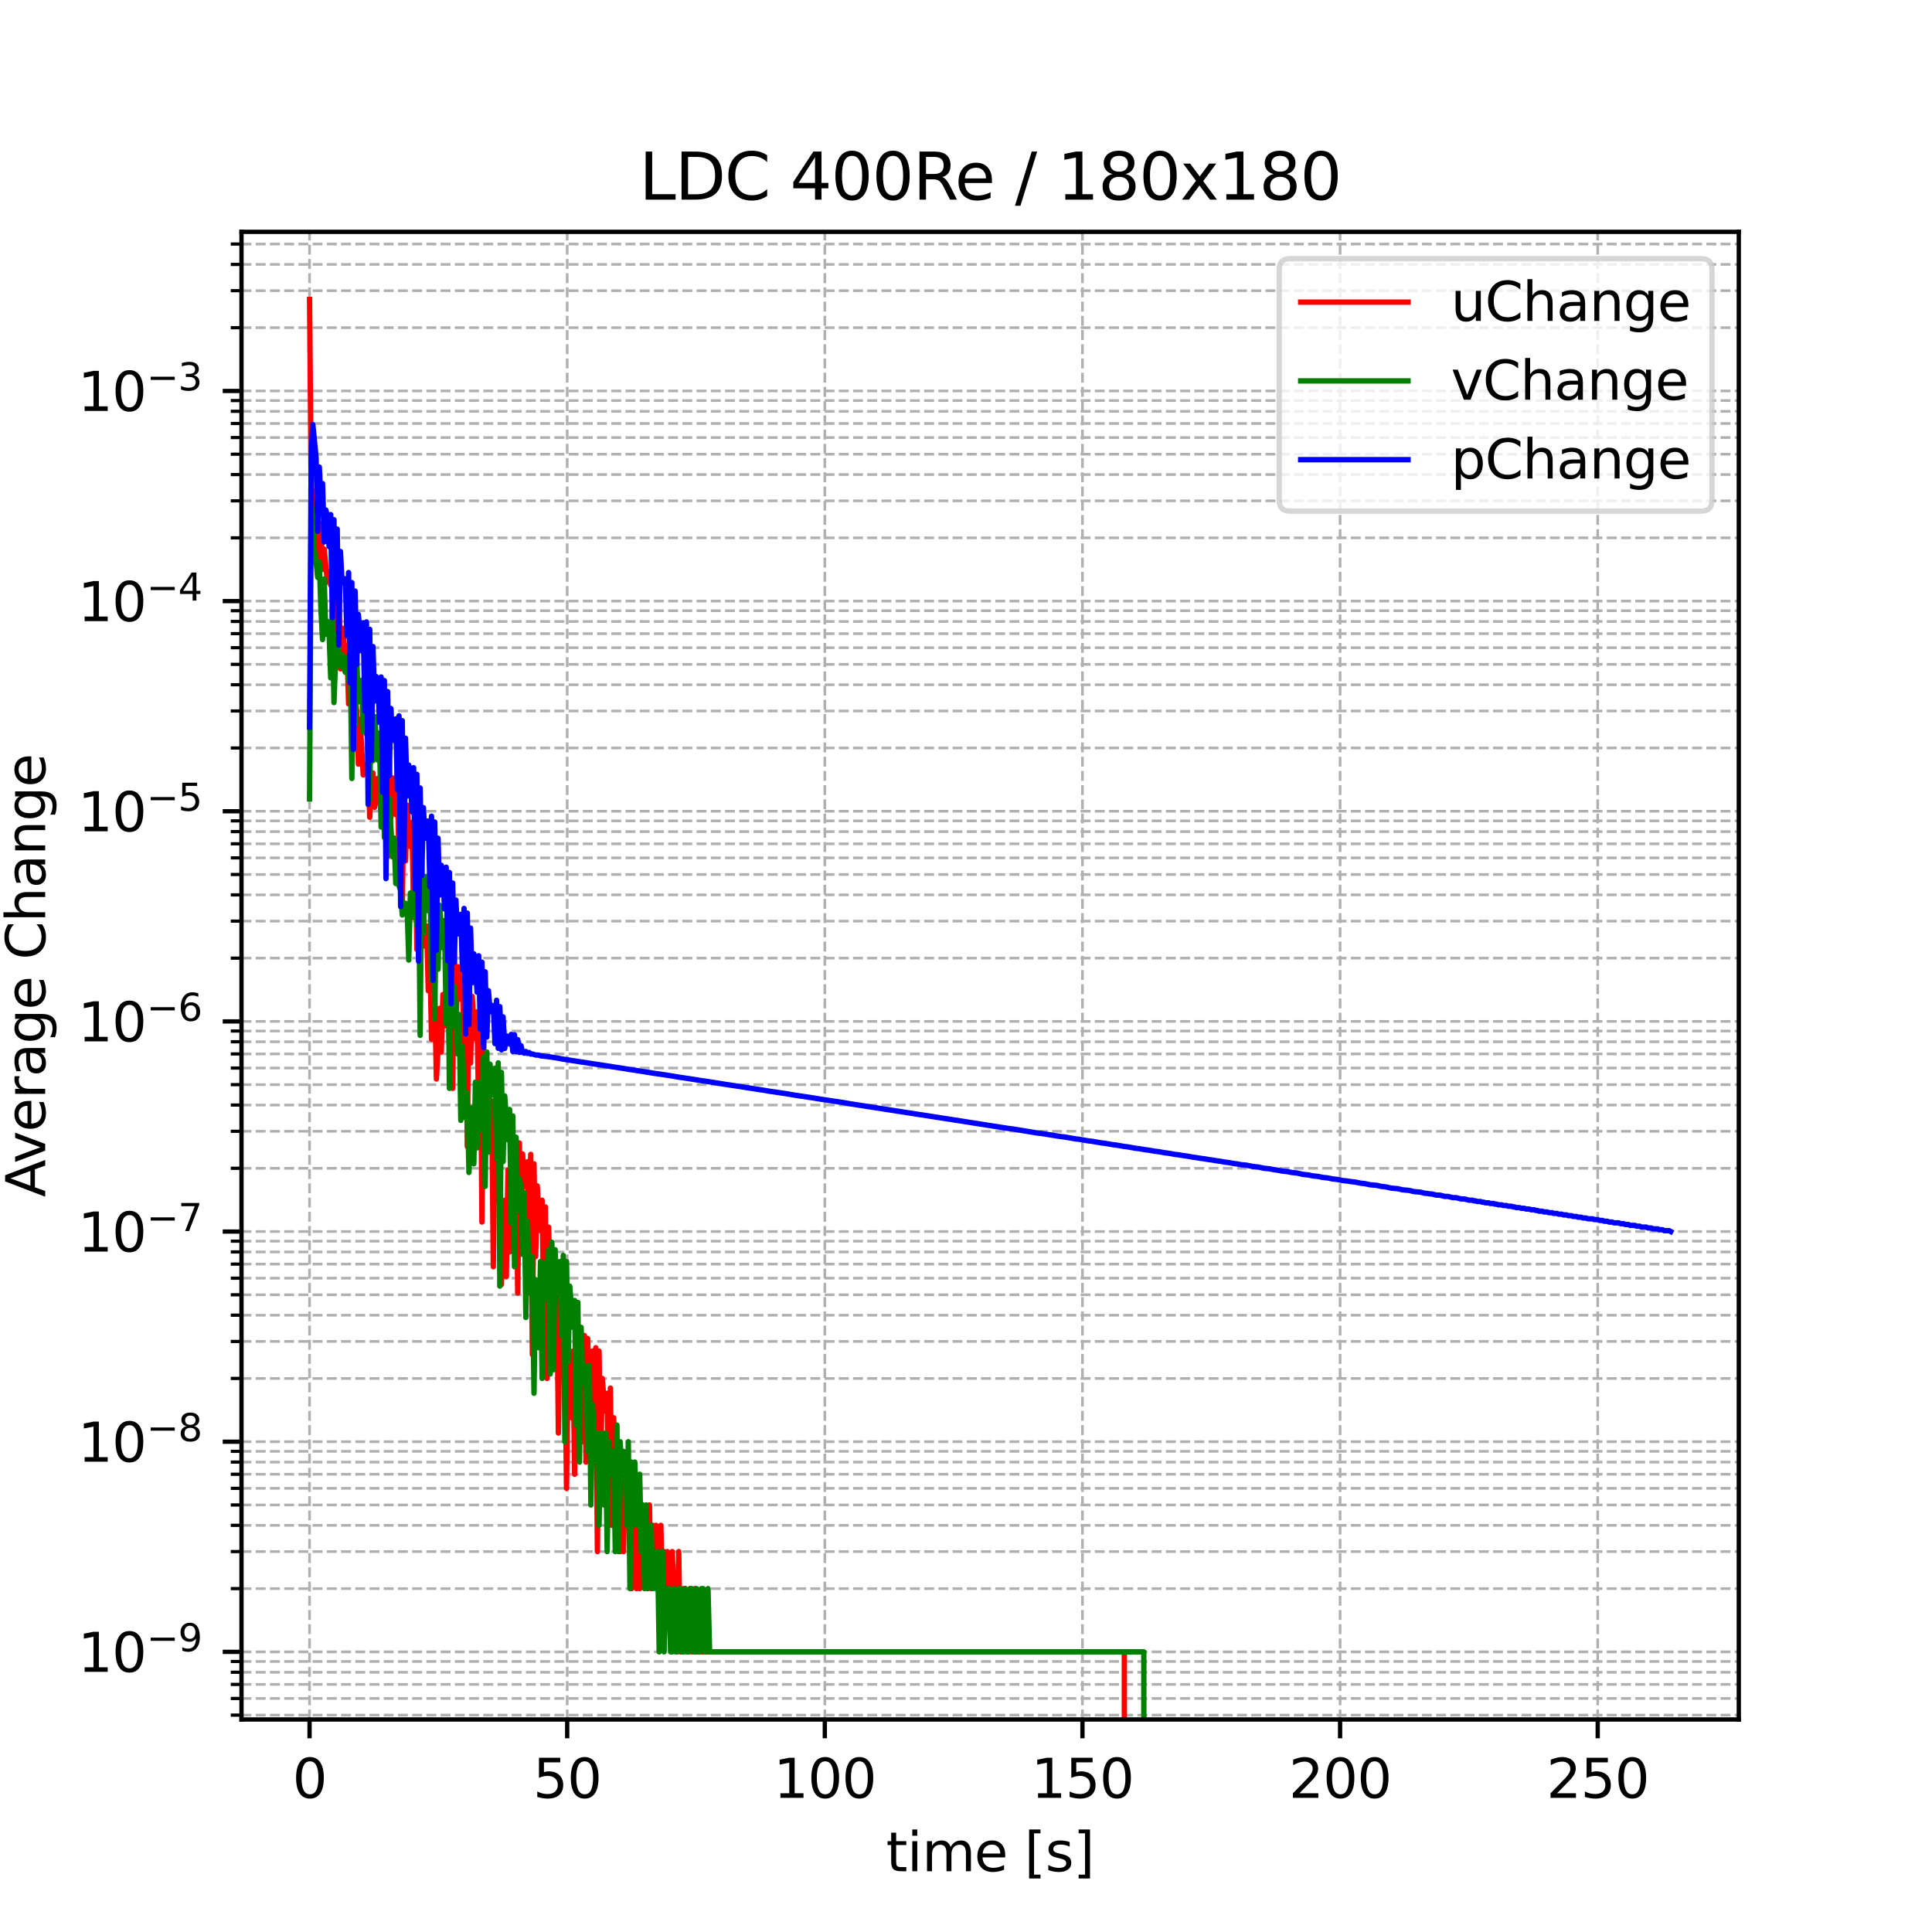<?xml version="1.0" encoding="utf-8" standalone="no"?>
<!DOCTYPE svg PUBLIC "-//W3C//DTD SVG 1.1//EN"
  "http://www.w3.org/Graphics/SVG/1.1/DTD/svg11.dtd">
<svg xmlns:xlink="http://www.w3.org/1999/xlink" width="360pt" height="360pt" viewBox="0 0 360 360" xmlns="http://www.w3.org/2000/svg" version="1.1">
 <defs>
  <style type="text/css">*{stroke-linejoin: round; stroke-linecap: butt}</style>
 </defs>
 <g id="figure_1">
  <g id="patch_1">
   <path d="M 0 360 
L 360 360 
L 360 0 
L 0 0 
z
" style="fill: #ffffff"/>
  </g>
  <g id="axes_1">
   <g id="patch_2">
    <path d="M 45 320.4 
L 324 320.4 
L 324 43.2 
L 45 43.2 
z
" style="fill: #ffffff"/>
   </g>
   <g id="matplotlib.axis_1">
    <g id="xtick_1">
     <g id="line2d_1">
      <path d="M 57.682 320.4 
L 57.682 43.2 
" clip-path="url(#p9fc3fc633e)" style="fill: none; stroke-dasharray: 1.85,0.8; stroke-dashoffset: 0; stroke: #b0b0b0; stroke-width: 0.5"/>
     </g>
     <g id="line2d_2">
      <defs>
       <path id="m04f7e845a1" d="M 0 0 
L 0 3.5 
" style="stroke: #000000; stroke-width: 0.8"/>
      </defs>
      <g>
       <use xlink:href="#m04f7e845a1" x="57.682" y="320.4" style="stroke: #000000; stroke-width: 0.8"/>
      </g>
     </g>
     <g id="text_1">
      <!-- 0 -->
      <g transform="translate(54.501 334.998) scale(0.1 -0.1)">
       <defs>
        <path id="DejaVuSans-30" d="M 2034 4250 
Q 1547 4250 1301 3770 
Q 1056 3291 1056 2328 
Q 1056 1369 1301 889 
Q 1547 409 2034 409 
Q 2525 409 2770 889 
Q 3016 1369 3016 2328 
Q 3016 3291 2770 3770 
Q 2525 4250 2034 4250 
z
M 2034 4750 
Q 2819 4750 3233 4129 
Q 3647 3509 3647 2328 
Q 3647 1150 3233 529 
Q 2819 -91 2034 -91 
Q 1250 -91 836 529 
Q 422 1150 422 2328 
Q 422 3509 836 4129 
Q 1250 4750 2034 4750 
z
" transform="scale(0.016)"/>
       </defs>
       <use xlink:href="#DejaVuSans-30"/>
      </g>
     </g>
    </g>
    <g id="xtick_2">
     <g id="line2d_3">
      <path d="M 105.688 320.4 
L 105.688 43.2 
" clip-path="url(#p9fc3fc633e)" style="fill: none; stroke-dasharray: 1.85,0.8; stroke-dashoffset: 0; stroke: #b0b0b0; stroke-width: 0.5"/>
     </g>
     <g id="line2d_4">
      <g>
       <use xlink:href="#m04f7e845a1" x="105.688" y="320.4" style="stroke: #000000; stroke-width: 0.8"/>
      </g>
     </g>
     <g id="text_2">
      <!-- 50 -->
      <g transform="translate(99.325 334.998) scale(0.1 -0.1)">
       <defs>
        <path id="DejaVuSans-35" d="M 691 4666 
L 3169 4666 
L 3169 4134 
L 1269 4134 
L 1269 2991 
Q 1406 3038 1543 3061 
Q 1681 3084 1819 3084 
Q 2600 3084 3056 2656 
Q 3513 2228 3513 1497 
Q 3513 744 3044 326 
Q 2575 -91 1722 -91 
Q 1428 -91 1123 -41 
Q 819 9 494 109 
L 494 744 
Q 775 591 1075 516 
Q 1375 441 1709 441 
Q 2250 441 2565 725 
Q 2881 1009 2881 1497 
Q 2881 1984 2565 2268 
Q 2250 2553 1709 2553 
Q 1456 2553 1204 2497 
Q 953 2441 691 2322 
L 691 4666 
z
" transform="scale(0.016)"/>
       </defs>
       <use xlink:href="#DejaVuSans-35"/>
       <use xlink:href="#DejaVuSans-30" x="63.623"/>
      </g>
     </g>
    </g>
    <g id="xtick_3">
     <g id="line2d_5">
      <path d="M 153.694 320.4 
L 153.694 43.2 
" clip-path="url(#p9fc3fc633e)" style="fill: none; stroke-dasharray: 1.85,0.8; stroke-dashoffset: 0; stroke: #b0b0b0; stroke-width: 0.5"/>
     </g>
     <g id="line2d_6">
      <g>
       <use xlink:href="#m04f7e845a1" x="153.694" y="320.4" style="stroke: #000000; stroke-width: 0.8"/>
      </g>
     </g>
     <g id="text_3">
      <!-- 100 -->
      <g transform="translate(144.15 334.998) scale(0.1 -0.1)">
       <defs>
        <path id="DejaVuSans-31" d="M 794 531 
L 1825 531 
L 1825 4091 
L 703 3866 
L 703 4441 
L 1819 4666 
L 2450 4666 
L 2450 531 
L 3481 531 
L 3481 0 
L 794 0 
L 794 531 
z
" transform="scale(0.016)"/>
       </defs>
       <use xlink:href="#DejaVuSans-31"/>
       <use xlink:href="#DejaVuSans-30" x="63.623"/>
       <use xlink:href="#DejaVuSans-30" x="127.246"/>
      </g>
     </g>
    </g>
    <g id="xtick_4">
     <g id="line2d_7">
      <path d="M 201.7 320.4 
L 201.7 43.2 
" clip-path="url(#p9fc3fc633e)" style="fill: none; stroke-dasharray: 1.85,0.8; stroke-dashoffset: 0; stroke: #b0b0b0; stroke-width: 0.5"/>
     </g>
     <g id="line2d_8">
      <g>
       <use xlink:href="#m04f7e845a1" x="201.7" y="320.4" style="stroke: #000000; stroke-width: 0.8"/>
      </g>
     </g>
     <g id="text_4">
      <!-- 150 -->
      <g transform="translate(192.156 334.998) scale(0.1 -0.1)">
       <use xlink:href="#DejaVuSans-31"/>
       <use xlink:href="#DejaVuSans-35" x="63.623"/>
       <use xlink:href="#DejaVuSans-30" x="127.246"/>
      </g>
     </g>
    </g>
    <g id="xtick_5">
     <g id="line2d_9">
      <path d="M 249.706 320.4 
L 249.706 43.2 
" clip-path="url(#p9fc3fc633e)" style="fill: none; stroke-dasharray: 1.85,0.8; stroke-dashoffset: 0; stroke: #b0b0b0; stroke-width: 0.5"/>
     </g>
     <g id="line2d_10">
      <g>
       <use xlink:href="#m04f7e845a1" x="249.706" y="320.4" style="stroke: #000000; stroke-width: 0.8"/>
      </g>
     </g>
     <g id="text_5">
      <!-- 200 -->
      <g transform="translate(240.162 334.998) scale(0.1 -0.1)">
       <defs>
        <path id="DejaVuSans-32" d="M 1228 531 
L 3431 531 
L 3431 0 
L 469 0 
L 469 531 
Q 828 903 1448 1529 
Q 2069 2156 2228 2338 
Q 2531 2678 2651 2914 
Q 2772 3150 2772 3378 
Q 2772 3750 2511 3984 
Q 2250 4219 1831 4219 
Q 1534 4219 1204 4116 
Q 875 4013 500 3803 
L 500 4441 
Q 881 4594 1212 4672 
Q 1544 4750 1819 4750 
Q 2544 4750 2975 4387 
Q 3406 4025 3406 3419 
Q 3406 3131 3298 2873 
Q 3191 2616 2906 2266 
Q 2828 2175 2409 1742 
Q 1991 1309 1228 531 
z
" transform="scale(0.016)"/>
       </defs>
       <use xlink:href="#DejaVuSans-32"/>
       <use xlink:href="#DejaVuSans-30" x="63.623"/>
       <use xlink:href="#DejaVuSans-30" x="127.246"/>
      </g>
     </g>
    </g>
    <g id="xtick_6">
     <g id="line2d_11">
      <path d="M 297.712 320.4 
L 297.712 43.2 
" clip-path="url(#p9fc3fc633e)" style="fill: none; stroke-dasharray: 1.85,0.8; stroke-dashoffset: 0; stroke: #b0b0b0; stroke-width: 0.5"/>
     </g>
     <g id="line2d_12">
      <g>
       <use xlink:href="#m04f7e845a1" x="297.712" y="320.4" style="stroke: #000000; stroke-width: 0.8"/>
      </g>
     </g>
     <g id="text_6">
      <!-- 250 -->
      <g transform="translate(288.168 334.998) scale(0.1 -0.1)">
       <use xlink:href="#DejaVuSans-32"/>
       <use xlink:href="#DejaVuSans-35" x="63.623"/>
       <use xlink:href="#DejaVuSans-30" x="127.246"/>
      </g>
     </g>
    </g>
    <g id="text_7">
     <!-- time [s] -->
     <g transform="translate(165.109 348.677) scale(0.1 -0.1)">
      <defs>
       <path id="DejaVuSans-74" d="M 1172 4494 
L 1172 3500 
L 2356 3500 
L 2356 3053 
L 1172 3053 
L 1172 1153 
Q 1172 725 1289 603 
Q 1406 481 1766 481 
L 2356 481 
L 2356 0 
L 1766 0 
Q 1100 0 847 248 
Q 594 497 594 1153 
L 594 3053 
L 172 3053 
L 172 3500 
L 594 3500 
L 594 4494 
L 1172 4494 
z
" transform="scale(0.016)"/>
       <path id="DejaVuSans-69" d="M 603 3500 
L 1178 3500 
L 1178 0 
L 603 0 
L 603 3500 
z
M 603 4863 
L 1178 4863 
L 1178 4134 
L 603 4134 
L 603 4863 
z
" transform="scale(0.016)"/>
       <path id="DejaVuSans-6d" d="M 3328 2828 
Q 3544 3216 3844 3400 
Q 4144 3584 4550 3584 
Q 5097 3584 5394 3201 
Q 5691 2819 5691 2113 
L 5691 0 
L 5113 0 
L 5113 2094 
Q 5113 2597 4934 2840 
Q 4756 3084 4391 3084 
Q 3944 3084 3684 2787 
Q 3425 2491 3425 1978 
L 3425 0 
L 2847 0 
L 2847 2094 
Q 2847 2600 2669 2842 
Q 2491 3084 2119 3084 
Q 1678 3084 1418 2786 
Q 1159 2488 1159 1978 
L 1159 0 
L 581 0 
L 581 3500 
L 1159 3500 
L 1159 2956 
Q 1356 3278 1631 3431 
Q 1906 3584 2284 3584 
Q 2666 3584 2933 3390 
Q 3200 3197 3328 2828 
z
" transform="scale(0.016)"/>
       <path id="DejaVuSans-65" d="M 3597 1894 
L 3597 1613 
L 953 1613 
Q 991 1019 1311 708 
Q 1631 397 2203 397 
Q 2534 397 2845 478 
Q 3156 559 3463 722 
L 3463 178 
Q 3153 47 2828 -22 
Q 2503 -91 2169 -91 
Q 1331 -91 842 396 
Q 353 884 353 1716 
Q 353 2575 817 3079 
Q 1281 3584 2069 3584 
Q 2775 3584 3186 3129 
Q 3597 2675 3597 1894 
z
M 3022 2063 
Q 3016 2534 2758 2815 
Q 2500 3097 2075 3097 
Q 1594 3097 1305 2825 
Q 1016 2553 972 2059 
L 3022 2063 
z
" transform="scale(0.016)"/>
       <path id="DejaVuSans-20" transform="scale(0.016)"/>
       <path id="DejaVuSans-5b" d="M 550 4863 
L 1875 4863 
L 1875 4416 
L 1125 4416 
L 1125 -397 
L 1875 -397 
L 1875 -844 
L 550 -844 
L 550 4863 
z
" transform="scale(0.016)"/>
       <path id="DejaVuSans-73" d="M 2834 3397 
L 2834 2853 
Q 2591 2978 2328 3040 
Q 2066 3103 1784 3103 
Q 1356 3103 1142 2972 
Q 928 2841 928 2578 
Q 928 2378 1081 2264 
Q 1234 2150 1697 2047 
L 1894 2003 
Q 2506 1872 2764 1633 
Q 3022 1394 3022 966 
Q 3022 478 2636 193 
Q 2250 -91 1575 -91 
Q 1294 -91 989 -36 
Q 684 19 347 128 
L 347 722 
Q 666 556 975 473 
Q 1284 391 1588 391 
Q 1994 391 2212 530 
Q 2431 669 2431 922 
Q 2431 1156 2273 1281 
Q 2116 1406 1581 1522 
L 1381 1569 
Q 847 1681 609 1914 
Q 372 2147 372 2553 
Q 372 3047 722 3315 
Q 1072 3584 1716 3584 
Q 2034 3584 2315 3537 
Q 2597 3491 2834 3397 
z
" transform="scale(0.016)"/>
       <path id="DejaVuSans-5d" d="M 1947 4863 
L 1947 -844 
L 622 -844 
L 622 -397 
L 1369 -397 
L 1369 4416 
L 622 4416 
L 622 4863 
L 1947 4863 
z
" transform="scale(0.016)"/>
      </defs>
      <use xlink:href="#DejaVuSans-74"/>
      <use xlink:href="#DejaVuSans-69" x="39.209"/>
      <use xlink:href="#DejaVuSans-6d" x="66.992"/>
      <use xlink:href="#DejaVuSans-65" x="164.404"/>
      <use xlink:href="#DejaVuSans-20" x="225.928"/>
      <use xlink:href="#DejaVuSans-5b" x="257.715"/>
      <use xlink:href="#DejaVuSans-73" x="296.729"/>
      <use xlink:href="#DejaVuSans-5d" x="348.828"/>
     </g>
    </g>
   </g>
   <g id="matplotlib.axis_2">
    <g id="ytick_1">
     <g id="line2d_13">
      <path d="M 45 307.8 
L 324 307.8 
" clip-path="url(#p9fc3fc633e)" style="fill: none; stroke-dasharray: 1.85,0.8; stroke-dashoffset: 0; stroke: #b0b0b0; stroke-width: 0.5"/>
     </g>
     <g id="line2d_14">
      <defs>
       <path id="mc78c692813" d="M 0 0 
L -3.5 0 
" style="stroke: #000000; stroke-width: 0.8"/>
      </defs>
      <g>
       <use xlink:href="#mc78c692813" x="45" y="307.8" style="stroke: #000000; stroke-width: 0.8"/>
      </g>
     </g>
     <g id="text_8">
      <!-- $\mathdefault{10^{-9}}$ -->
      <g transform="translate(14.5 311.599) scale(0.1 -0.1)">
       <defs>
        <path id="DejaVuSans-2212" d="M 678 2272 
L 4684 2272 
L 4684 1741 
L 678 1741 
L 678 2272 
z
" transform="scale(0.016)"/>
        <path id="DejaVuSans-39" d="M 703 97 
L 703 672 
Q 941 559 1184 500 
Q 1428 441 1663 441 
Q 2288 441 2617 861 
Q 2947 1281 2994 2138 
Q 2813 1869 2534 1725 
Q 2256 1581 1919 1581 
Q 1219 1581 811 2004 
Q 403 2428 403 3163 
Q 403 3881 828 4315 
Q 1253 4750 1959 4750 
Q 2769 4750 3195 4129 
Q 3622 3509 3622 2328 
Q 3622 1225 3098 567 
Q 2575 -91 1691 -91 
Q 1453 -91 1209 -44 
Q 966 3 703 97 
z
M 1959 2075 
Q 2384 2075 2632 2365 
Q 2881 2656 2881 3163 
Q 2881 3666 2632 3958 
Q 2384 4250 1959 4250 
Q 1534 4250 1286 3958 
Q 1038 3666 1038 3163 
Q 1038 2656 1286 2365 
Q 1534 2075 1959 2075 
z
" transform="scale(0.016)"/>
       </defs>
       <use xlink:href="#DejaVuSans-31" transform="translate(0 0.766)"/>
       <use xlink:href="#DejaVuSans-30" transform="translate(63.623 0.766)"/>
       <use xlink:href="#DejaVuSans-2212" transform="translate(128.203 39.047) scale(0.7)"/>
       <use xlink:href="#DejaVuSans-39" transform="translate(186.855 39.047) scale(0.7)"/>
      </g>
     </g>
    </g>
    <g id="ytick_2">
     <g id="line2d_15">
      <path d="M 45 268.641 
L 324 268.641 
" clip-path="url(#p9fc3fc633e)" style="fill: none; stroke-dasharray: 1.85,0.8; stroke-dashoffset: 0; stroke: #b0b0b0; stroke-width: 0.5"/>
     </g>
     <g id="line2d_16">
      <g>
       <use xlink:href="#mc78c692813" x="45" y="268.641" style="stroke: #000000; stroke-width: 0.8"/>
      </g>
     </g>
     <g id="text_9">
      <!-- $\mathdefault{10^{-8}}$ -->
      <g transform="translate(14.5 272.44) scale(0.1 -0.1)">
       <defs>
        <path id="DejaVuSans-38" d="M 2034 2216 
Q 1584 2216 1326 1975 
Q 1069 1734 1069 1313 
Q 1069 891 1326 650 
Q 1584 409 2034 409 
Q 2484 409 2743 651 
Q 3003 894 3003 1313 
Q 3003 1734 2745 1975 
Q 2488 2216 2034 2216 
z
M 1403 2484 
Q 997 2584 770 2862 
Q 544 3141 544 3541 
Q 544 4100 942 4425 
Q 1341 4750 2034 4750 
Q 2731 4750 3128 4425 
Q 3525 4100 3525 3541 
Q 3525 3141 3298 2862 
Q 3072 2584 2669 2484 
Q 3125 2378 3379 2068 
Q 3634 1759 3634 1313 
Q 3634 634 3220 271 
Q 2806 -91 2034 -91 
Q 1263 -91 848 271 
Q 434 634 434 1313 
Q 434 1759 690 2068 
Q 947 2378 1403 2484 
z
M 1172 3481 
Q 1172 3119 1398 2916 
Q 1625 2713 2034 2713 
Q 2441 2713 2670 2916 
Q 2900 3119 2900 3481 
Q 2900 3844 2670 4047 
Q 2441 4250 2034 4250 
Q 1625 4250 1398 4047 
Q 1172 3844 1172 3481 
z
" transform="scale(0.016)"/>
       </defs>
       <use xlink:href="#DejaVuSans-31" transform="translate(0 0.766)"/>
       <use xlink:href="#DejaVuSans-30" transform="translate(63.623 0.766)"/>
       <use xlink:href="#DejaVuSans-2212" transform="translate(128.203 39.047) scale(0.7)"/>
       <use xlink:href="#DejaVuSans-38" transform="translate(186.855 39.047) scale(0.7)"/>
      </g>
     </g>
    </g>
    <g id="ytick_3">
     <g id="line2d_17">
      <path d="M 45 229.482 
L 324 229.482 
" clip-path="url(#p9fc3fc633e)" style="fill: none; stroke-dasharray: 1.85,0.8; stroke-dashoffset: 0; stroke: #b0b0b0; stroke-width: 0.5"/>
     </g>
     <g id="line2d_18">
      <g>
       <use xlink:href="#mc78c692813" x="45" y="229.482" style="stroke: #000000; stroke-width: 0.8"/>
      </g>
     </g>
     <g id="text_10">
      <!-- $\mathdefault{10^{-7}}$ -->
      <g transform="translate(14.5 233.281) scale(0.1 -0.1)">
       <defs>
        <path id="DejaVuSans-37" d="M 525 4666 
L 3525 4666 
L 3525 4397 
L 1831 0 
L 1172 0 
L 2766 4134 
L 525 4134 
L 525 4666 
z
" transform="scale(0.016)"/>
       </defs>
       <use xlink:href="#DejaVuSans-31" transform="translate(0 0.684)"/>
       <use xlink:href="#DejaVuSans-30" transform="translate(63.623 0.684)"/>
       <use xlink:href="#DejaVuSans-2212" transform="translate(128.203 38.966) scale(0.7)"/>
       <use xlink:href="#DejaVuSans-37" transform="translate(186.855 38.966) scale(0.7)"/>
      </g>
     </g>
    </g>
    <g id="ytick_4">
     <g id="line2d_19">
      <path d="M 45 190.323 
L 324 190.323 
" clip-path="url(#p9fc3fc633e)" style="fill: none; stroke-dasharray: 1.85,0.8; stroke-dashoffset: 0; stroke: #b0b0b0; stroke-width: 0.5"/>
     </g>
     <g id="line2d_20">
      <g>
       <use xlink:href="#mc78c692813" x="45" y="190.323" style="stroke: #000000; stroke-width: 0.8"/>
      </g>
     </g>
     <g id="text_11">
      <!-- $\mathdefault{10^{-6}}$ -->
      <g transform="translate(14.5 194.123) scale(0.1 -0.1)">
       <defs>
        <path id="DejaVuSans-36" d="M 2113 2584 
Q 1688 2584 1439 2293 
Q 1191 2003 1191 1497 
Q 1191 994 1439 701 
Q 1688 409 2113 409 
Q 2538 409 2786 701 
Q 3034 994 3034 1497 
Q 3034 2003 2786 2293 
Q 2538 2584 2113 2584 
z
M 3366 4563 
L 3366 3988 
Q 3128 4100 2886 4159 
Q 2644 4219 2406 4219 
Q 1781 4219 1451 3797 
Q 1122 3375 1075 2522 
Q 1259 2794 1537 2939 
Q 1816 3084 2150 3084 
Q 2853 3084 3261 2657 
Q 3669 2231 3669 1497 
Q 3669 778 3244 343 
Q 2819 -91 2113 -91 
Q 1303 -91 875 529 
Q 447 1150 447 2328 
Q 447 3434 972 4092 
Q 1497 4750 2381 4750 
Q 2619 4750 2861 4703 
Q 3103 4656 3366 4563 
z
" transform="scale(0.016)"/>
       </defs>
       <use xlink:href="#DejaVuSans-31" transform="translate(0 0.766)"/>
       <use xlink:href="#DejaVuSans-30" transform="translate(63.623 0.766)"/>
       <use xlink:href="#DejaVuSans-2212" transform="translate(128.203 39.047) scale(0.7)"/>
       <use xlink:href="#DejaVuSans-36" transform="translate(186.855 39.047) scale(0.7)"/>
      </g>
     </g>
    </g>
    <g id="ytick_5">
     <g id="line2d_21">
      <path d="M 45 151.165 
L 324 151.165 
" clip-path="url(#p9fc3fc633e)" style="fill: none; stroke-dasharray: 1.85,0.8; stroke-dashoffset: 0; stroke: #b0b0b0; stroke-width: 0.5"/>
     </g>
     <g id="line2d_22">
      <g>
       <use xlink:href="#mc78c692813" x="45" y="151.165" style="stroke: #000000; stroke-width: 0.8"/>
      </g>
     </g>
     <g id="text_12">
      <!-- $\mathdefault{10^{-5}}$ -->
      <g transform="translate(14.5 154.964) scale(0.1 -0.1)">
       <use xlink:href="#DejaVuSans-31" transform="translate(0 0.684)"/>
       <use xlink:href="#DejaVuSans-30" transform="translate(63.623 0.684)"/>
       <use xlink:href="#DejaVuSans-2212" transform="translate(128.203 38.966) scale(0.7)"/>
       <use xlink:href="#DejaVuSans-35" transform="translate(186.855 38.966) scale(0.7)"/>
      </g>
     </g>
    </g>
    <g id="ytick_6">
     <g id="line2d_23">
      <path d="M 45 112.006 
L 324 112.006 
" clip-path="url(#p9fc3fc633e)" style="fill: none; stroke-dasharray: 1.85,0.8; stroke-dashoffset: 0; stroke: #b0b0b0; stroke-width: 0.5"/>
     </g>
     <g id="line2d_24">
      <g>
       <use xlink:href="#mc78c692813" x="45" y="112.006" style="stroke: #000000; stroke-width: 0.8"/>
      </g>
     </g>
     <g id="text_13">
      <!-- $\mathdefault{10^{-4}}$ -->
      <g transform="translate(14.5 115.805) scale(0.1 -0.1)">
       <defs>
        <path id="DejaVuSans-34" d="M 2419 4116 
L 825 1625 
L 2419 1625 
L 2419 4116 
z
M 2253 4666 
L 3047 4666 
L 3047 1625 
L 3713 1625 
L 3713 1100 
L 3047 1100 
L 3047 0 
L 2419 0 
L 2419 1100 
L 313 1100 
L 313 1709 
L 2253 4666 
z
" transform="scale(0.016)"/>
       </defs>
       <use xlink:href="#DejaVuSans-31" transform="translate(0 0.684)"/>
       <use xlink:href="#DejaVuSans-30" transform="translate(63.623 0.684)"/>
       <use xlink:href="#DejaVuSans-2212" transform="translate(128.203 38.966) scale(0.7)"/>
       <use xlink:href="#DejaVuSans-34" transform="translate(186.855 38.966) scale(0.7)"/>
      </g>
     </g>
    </g>
    <g id="ytick_7">
     <g id="line2d_25">
      <path d="M 45 72.847 
L 324 72.847 
" clip-path="url(#p9fc3fc633e)" style="fill: none; stroke-dasharray: 1.85,0.8; stroke-dashoffset: 0; stroke: #b0b0b0; stroke-width: 0.5"/>
     </g>
     <g id="line2d_26">
      <g>
       <use xlink:href="#mc78c692813" x="45" y="72.847" style="stroke: #000000; stroke-width: 0.8"/>
      </g>
     </g>
     <g id="text_14">
      <!-- $\mathdefault{10^{-3}}$ -->
      <g transform="translate(14.5 76.646) scale(0.1 -0.1)">
       <defs>
        <path id="DejaVuSans-33" d="M 2597 2516 
Q 3050 2419 3304 2112 
Q 3559 1806 3559 1356 
Q 3559 666 3084 287 
Q 2609 -91 1734 -91 
Q 1441 -91 1130 -33 
Q 819 25 488 141 
L 488 750 
Q 750 597 1062 519 
Q 1375 441 1716 441 
Q 2309 441 2620 675 
Q 2931 909 2931 1356 
Q 2931 1769 2642 2001 
Q 2353 2234 1838 2234 
L 1294 2234 
L 1294 2753 
L 1863 2753 
Q 2328 2753 2575 2939 
Q 2822 3125 2822 3475 
Q 2822 3834 2567 4026 
Q 2313 4219 1838 4219 
Q 1578 4219 1281 4162 
Q 984 4106 628 3988 
L 628 4550 
Q 988 4650 1302 4700 
Q 1616 4750 1894 4750 
Q 2613 4750 3031 4423 
Q 3450 4097 3450 3541 
Q 3450 3153 3228 2886 
Q 3006 2619 2597 2516 
z
" transform="scale(0.016)"/>
       </defs>
       <use xlink:href="#DejaVuSans-31" transform="translate(0 0.766)"/>
       <use xlink:href="#DejaVuSans-30" transform="translate(63.623 0.766)"/>
       <use xlink:href="#DejaVuSans-2212" transform="translate(128.203 39.047) scale(0.7)"/>
       <use xlink:href="#DejaVuSans-33" transform="translate(186.855 39.047) scale(0.7)"/>
      </g>
     </g>
    </g>
    <g id="ytick_8">
     <g id="line2d_27">
      <path d="M 45 319.588 
L 324 319.588 
" clip-path="url(#p9fc3fc633e)" style="fill: none; stroke-dasharray: 1.85,0.8; stroke-dashoffset: 0; stroke: #b0b0b0; stroke-width: 0.5"/>
     </g>
     <g id="line2d_28">
      <defs>
       <path id="mb48a3848fa" d="M 0 0 
L -2 0 
" style="stroke: #000000; stroke-width: 0.6"/>
      </defs>
      <g>
       <use xlink:href="#mb48a3848fa" x="45" y="319.588" style="stroke: #000000; stroke-width: 0.6"/>
      </g>
     </g>
    </g>
    <g id="ytick_9">
     <g id="line2d_29">
      <path d="M 45 316.487 
L 324 316.487 
" clip-path="url(#p9fc3fc633e)" style="fill: none; stroke-dasharray: 1.85,0.8; stroke-dashoffset: 0; stroke: #b0b0b0; stroke-width: 0.5"/>
     </g>
     <g id="line2d_30">
      <g>
       <use xlink:href="#mb48a3848fa" x="45" y="316.487" style="stroke: #000000; stroke-width: 0.6"/>
      </g>
     </g>
    </g>
    <g id="ytick_10">
     <g id="line2d_31">
      <path d="M 45 313.866 
L 324 313.866 
" clip-path="url(#p9fc3fc633e)" style="fill: none; stroke-dasharray: 1.85,0.8; stroke-dashoffset: 0; stroke: #b0b0b0; stroke-width: 0.5"/>
     </g>
     <g id="line2d_32">
      <g>
       <use xlink:href="#mb48a3848fa" x="45" y="313.866" style="stroke: #000000; stroke-width: 0.6"/>
      </g>
     </g>
    </g>
    <g id="ytick_11">
     <g id="line2d_33">
      <path d="M 45 311.595 
L 324 311.595 
" clip-path="url(#p9fc3fc633e)" style="fill: none; stroke-dasharray: 1.85,0.8; stroke-dashoffset: 0; stroke: #b0b0b0; stroke-width: 0.5"/>
     </g>
     <g id="line2d_34">
      <g>
       <use xlink:href="#mb48a3848fa" x="45" y="311.595" style="stroke: #000000; stroke-width: 0.6"/>
      </g>
     </g>
    </g>
    <g id="ytick_12">
     <g id="line2d_35">
      <path d="M 45 309.592 
L 324 309.592 
" clip-path="url(#p9fc3fc633e)" style="fill: none; stroke-dasharray: 1.85,0.8; stroke-dashoffset: 0; stroke: #b0b0b0; stroke-width: 0.5"/>
     </g>
     <g id="line2d_36">
      <g>
       <use xlink:href="#mb48a3848fa" x="45" y="309.592" style="stroke: #000000; stroke-width: 0.6"/>
      </g>
     </g>
    </g>
    <g id="ytick_13">
     <g id="line2d_37">
      <path d="M 45 296.012 
L 324 296.012 
" clip-path="url(#p9fc3fc633e)" style="fill: none; stroke-dasharray: 1.85,0.8; stroke-dashoffset: 0; stroke: #b0b0b0; stroke-width: 0.5"/>
     </g>
     <g id="line2d_38">
      <g>
       <use xlink:href="#mb48a3848fa" x="45" y="296.012" style="stroke: #000000; stroke-width: 0.6"/>
      </g>
     </g>
    </g>
    <g id="ytick_14">
     <g id="line2d_39">
      <path d="M 45 289.116 
L 324 289.116 
" clip-path="url(#p9fc3fc633e)" style="fill: none; stroke-dasharray: 1.85,0.8; stroke-dashoffset: 0; stroke: #b0b0b0; stroke-width: 0.5"/>
     </g>
     <g id="line2d_40">
      <g>
       <use xlink:href="#mb48a3848fa" x="45" y="289.116" style="stroke: #000000; stroke-width: 0.6"/>
      </g>
     </g>
    </g>
    <g id="ytick_15">
     <g id="line2d_41">
      <path d="M 45 284.224 
L 324 284.224 
" clip-path="url(#p9fc3fc633e)" style="fill: none; stroke-dasharray: 1.85,0.8; stroke-dashoffset: 0; stroke: #b0b0b0; stroke-width: 0.5"/>
     </g>
     <g id="line2d_42">
      <g>
       <use xlink:href="#mb48a3848fa" x="45" y="284.224" style="stroke: #000000; stroke-width: 0.6"/>
      </g>
     </g>
    </g>
    <g id="ytick_16">
     <g id="line2d_43">
      <path d="M 45 280.429 
L 324 280.429 
" clip-path="url(#p9fc3fc633e)" style="fill: none; stroke-dasharray: 1.85,0.8; stroke-dashoffset: 0; stroke: #b0b0b0; stroke-width: 0.5"/>
     </g>
     <g id="line2d_44">
      <g>
       <use xlink:href="#mb48a3848fa" x="45" y="280.429" style="stroke: #000000; stroke-width: 0.6"/>
      </g>
     </g>
    </g>
    <g id="ytick_17">
     <g id="line2d_45">
      <path d="M 45 277.328 
L 324 277.328 
" clip-path="url(#p9fc3fc633e)" style="fill: none; stroke-dasharray: 1.85,0.8; stroke-dashoffset: 0; stroke: #b0b0b0; stroke-width: 0.5"/>
     </g>
     <g id="line2d_46">
      <g>
       <use xlink:href="#mb48a3848fa" x="45" y="277.328" style="stroke: #000000; stroke-width: 0.6"/>
      </g>
     </g>
    </g>
    <g id="ytick_18">
     <g id="line2d_47">
      <path d="M 45 274.707 
L 324 274.707 
" clip-path="url(#p9fc3fc633e)" style="fill: none; stroke-dasharray: 1.85,0.8; stroke-dashoffset: 0; stroke: #b0b0b0; stroke-width: 0.5"/>
     </g>
     <g id="line2d_48">
      <g>
       <use xlink:href="#mb48a3848fa" x="45" y="274.707" style="stroke: #000000; stroke-width: 0.6"/>
      </g>
     </g>
    </g>
    <g id="ytick_19">
     <g id="line2d_49">
      <path d="M 45 272.436 
L 324 272.436 
" clip-path="url(#p9fc3fc633e)" style="fill: none; stroke-dasharray: 1.85,0.8; stroke-dashoffset: 0; stroke: #b0b0b0; stroke-width: 0.5"/>
     </g>
     <g id="line2d_50">
      <g>
       <use xlink:href="#mb48a3848fa" x="45" y="272.436" style="stroke: #000000; stroke-width: 0.6"/>
      </g>
     </g>
    </g>
    <g id="ytick_20">
     <g id="line2d_51">
      <path d="M 45 270.433 
L 324 270.433 
" clip-path="url(#p9fc3fc633e)" style="fill: none; stroke-dasharray: 1.85,0.8; stroke-dashoffset: 0; stroke: #b0b0b0; stroke-width: 0.5"/>
     </g>
     <g id="line2d_52">
      <g>
       <use xlink:href="#mb48a3848fa" x="45" y="270.433" style="stroke: #000000; stroke-width: 0.6"/>
      </g>
     </g>
    </g>
    <g id="ytick_21">
     <g id="line2d_53">
      <path d="M 45 256.853 
L 324 256.853 
" clip-path="url(#p9fc3fc633e)" style="fill: none; stroke-dasharray: 1.85,0.8; stroke-dashoffset: 0; stroke: #b0b0b0; stroke-width: 0.5"/>
     </g>
     <g id="line2d_54">
      <g>
       <use xlink:href="#mb48a3848fa" x="45" y="256.853" style="stroke: #000000; stroke-width: 0.6"/>
      </g>
     </g>
    </g>
    <g id="ytick_22">
     <g id="line2d_55">
      <path d="M 45 249.958 
L 324 249.958 
" clip-path="url(#p9fc3fc633e)" style="fill: none; stroke-dasharray: 1.85,0.8; stroke-dashoffset: 0; stroke: #b0b0b0; stroke-width: 0.5"/>
     </g>
     <g id="line2d_56">
      <g>
       <use xlink:href="#mb48a3848fa" x="45" y="249.958" style="stroke: #000000; stroke-width: 0.6"/>
      </g>
     </g>
    </g>
    <g id="ytick_23">
     <g id="line2d_57">
      <path d="M 45 245.065 
L 324 245.065 
" clip-path="url(#p9fc3fc633e)" style="fill: none; stroke-dasharray: 1.85,0.8; stroke-dashoffset: 0; stroke: #b0b0b0; stroke-width: 0.5"/>
     </g>
     <g id="line2d_58">
      <g>
       <use xlink:href="#mb48a3848fa" x="45" y="245.065" style="stroke: #000000; stroke-width: 0.6"/>
      </g>
     </g>
    </g>
    <g id="ytick_24">
     <g id="line2d_59">
      <path d="M 45 241.27 
L 324 241.27 
" clip-path="url(#p9fc3fc633e)" style="fill: none; stroke-dasharray: 1.85,0.8; stroke-dashoffset: 0; stroke: #b0b0b0; stroke-width: 0.5"/>
     </g>
     <g id="line2d_60">
      <g>
       <use xlink:href="#mb48a3848fa" x="45" y="241.27" style="stroke: #000000; stroke-width: 0.6"/>
      </g>
     </g>
    </g>
    <g id="ytick_25">
     <g id="line2d_61">
      <path d="M 45 238.17 
L 324 238.17 
" clip-path="url(#p9fc3fc633e)" style="fill: none; stroke-dasharray: 1.85,0.8; stroke-dashoffset: 0; stroke: #b0b0b0; stroke-width: 0.5"/>
     </g>
     <g id="line2d_62">
      <g>
       <use xlink:href="#mb48a3848fa" x="45" y="238.17" style="stroke: #000000; stroke-width: 0.6"/>
      </g>
     </g>
    </g>
    <g id="ytick_26">
     <g id="line2d_63">
      <path d="M 45 235.548 
L 324 235.548 
" clip-path="url(#p9fc3fc633e)" style="fill: none; stroke-dasharray: 1.85,0.8; stroke-dashoffset: 0; stroke: #b0b0b0; stroke-width: 0.5"/>
     </g>
     <g id="line2d_64">
      <g>
       <use xlink:href="#mb48a3848fa" x="45" y="235.548" style="stroke: #000000; stroke-width: 0.6"/>
      </g>
     </g>
    </g>
    <g id="ytick_27">
     <g id="line2d_65">
      <path d="M 45 233.277 
L 324 233.277 
" clip-path="url(#p9fc3fc633e)" style="fill: none; stroke-dasharray: 1.85,0.8; stroke-dashoffset: 0; stroke: #b0b0b0; stroke-width: 0.5"/>
     </g>
     <g id="line2d_66">
      <g>
       <use xlink:href="#mb48a3848fa" x="45" y="233.277" style="stroke: #000000; stroke-width: 0.6"/>
      </g>
     </g>
    </g>
    <g id="ytick_28">
     <g id="line2d_67">
      <path d="M 45 231.274 
L 324 231.274 
" clip-path="url(#p9fc3fc633e)" style="fill: none; stroke-dasharray: 1.85,0.8; stroke-dashoffset: 0; stroke: #b0b0b0; stroke-width: 0.5"/>
     </g>
     <g id="line2d_68">
      <g>
       <use xlink:href="#mb48a3848fa" x="45" y="231.274" style="stroke: #000000; stroke-width: 0.6"/>
      </g>
     </g>
    </g>
    <g id="ytick_29">
     <g id="line2d_69">
      <path d="M 45 217.694 
L 324 217.694 
" clip-path="url(#p9fc3fc633e)" style="fill: none; stroke-dasharray: 1.85,0.8; stroke-dashoffset: 0; stroke: #b0b0b0; stroke-width: 0.5"/>
     </g>
     <g id="line2d_70">
      <g>
       <use xlink:href="#mb48a3848fa" x="45" y="217.694" style="stroke: #000000; stroke-width: 0.6"/>
      </g>
     </g>
    </g>
    <g id="ytick_30">
     <g id="line2d_71">
      <path d="M 45 210.799 
L 324 210.799 
" clip-path="url(#p9fc3fc633e)" style="fill: none; stroke-dasharray: 1.85,0.8; stroke-dashoffset: 0; stroke: #b0b0b0; stroke-width: 0.5"/>
     </g>
     <g id="line2d_72">
      <g>
       <use xlink:href="#mb48a3848fa" x="45" y="210.799" style="stroke: #000000; stroke-width: 0.6"/>
      </g>
     </g>
    </g>
    <g id="ytick_31">
     <g id="line2d_73">
      <path d="M 45 205.906 
L 324 205.906 
" clip-path="url(#p9fc3fc633e)" style="fill: none; stroke-dasharray: 1.85,0.8; stroke-dashoffset: 0; stroke: #b0b0b0; stroke-width: 0.5"/>
     </g>
     <g id="line2d_74">
      <g>
       <use xlink:href="#mb48a3848fa" x="45" y="205.906" style="stroke: #000000; stroke-width: 0.6"/>
      </g>
     </g>
    </g>
    <g id="ytick_32">
     <g id="line2d_75">
      <path d="M 45 202.111 
L 324 202.111 
" clip-path="url(#p9fc3fc633e)" style="fill: none; stroke-dasharray: 1.85,0.8; stroke-dashoffset: 0; stroke: #b0b0b0; stroke-width: 0.5"/>
     </g>
     <g id="line2d_76">
      <g>
       <use xlink:href="#mb48a3848fa" x="45" y="202.111" style="stroke: #000000; stroke-width: 0.6"/>
      </g>
     </g>
    </g>
    <g id="ytick_33">
     <g id="line2d_77">
      <path d="M 45 199.011 
L 324 199.011 
" clip-path="url(#p9fc3fc633e)" style="fill: none; stroke-dasharray: 1.85,0.8; stroke-dashoffset: 0; stroke: #b0b0b0; stroke-width: 0.5"/>
     </g>
     <g id="line2d_78">
      <g>
       <use xlink:href="#mb48a3848fa" x="45" y="199.011" style="stroke: #000000; stroke-width: 0.6"/>
      </g>
     </g>
    </g>
    <g id="ytick_34">
     <g id="line2d_79">
      <path d="M 45 196.389 
L 324 196.389 
" clip-path="url(#p9fc3fc633e)" style="fill: none; stroke-dasharray: 1.85,0.8; stroke-dashoffset: 0; stroke: #b0b0b0; stroke-width: 0.5"/>
     </g>
     <g id="line2d_80">
      <g>
       <use xlink:href="#mb48a3848fa" x="45" y="196.389" style="stroke: #000000; stroke-width: 0.6"/>
      </g>
     </g>
    </g>
    <g id="ytick_35">
     <g id="line2d_81">
      <path d="M 45 194.118 
L 324 194.118 
" clip-path="url(#p9fc3fc633e)" style="fill: none; stroke-dasharray: 1.85,0.8; stroke-dashoffset: 0; stroke: #b0b0b0; stroke-width: 0.5"/>
     </g>
     <g id="line2d_82">
      <g>
       <use xlink:href="#mb48a3848fa" x="45" y="194.118" style="stroke: #000000; stroke-width: 0.6"/>
      </g>
     </g>
    </g>
    <g id="ytick_36">
     <g id="line2d_83">
      <path d="M 45 192.115 
L 324 192.115 
" clip-path="url(#p9fc3fc633e)" style="fill: none; stroke-dasharray: 1.85,0.8; stroke-dashoffset: 0; stroke: #b0b0b0; stroke-width: 0.5"/>
     </g>
     <g id="line2d_84">
      <g>
       <use xlink:href="#mb48a3848fa" x="45" y="192.115" style="stroke: #000000; stroke-width: 0.6"/>
      </g>
     </g>
    </g>
    <g id="ytick_37">
     <g id="line2d_85">
      <path d="M 45 178.535 
L 324 178.535 
" clip-path="url(#p9fc3fc633e)" style="fill: none; stroke-dasharray: 1.85,0.8; stroke-dashoffset: 0; stroke: #b0b0b0; stroke-width: 0.5"/>
     </g>
     <g id="line2d_86">
      <g>
       <use xlink:href="#mb48a3848fa" x="45" y="178.535" style="stroke: #000000; stroke-width: 0.6"/>
      </g>
     </g>
    </g>
    <g id="ytick_38">
     <g id="line2d_87">
      <path d="M 45 171.64 
L 324 171.64 
" clip-path="url(#p9fc3fc633e)" style="fill: none; stroke-dasharray: 1.85,0.8; stroke-dashoffset: 0; stroke: #b0b0b0; stroke-width: 0.5"/>
     </g>
     <g id="line2d_88">
      <g>
       <use xlink:href="#mb48a3848fa" x="45" y="171.64" style="stroke: #000000; stroke-width: 0.6"/>
      </g>
     </g>
    </g>
    <g id="ytick_39">
     <g id="line2d_89">
      <path d="M 45 166.747 
L 324 166.747 
" clip-path="url(#p9fc3fc633e)" style="fill: none; stroke-dasharray: 1.85,0.8; stroke-dashoffset: 0; stroke: #b0b0b0; stroke-width: 0.5"/>
     </g>
     <g id="line2d_90">
      <g>
       <use xlink:href="#mb48a3848fa" x="45" y="166.747" style="stroke: #000000; stroke-width: 0.6"/>
      </g>
     </g>
    </g>
    <g id="ytick_40">
     <g id="line2d_91">
      <path d="M 45 162.953 
L 324 162.953 
" clip-path="url(#p9fc3fc633e)" style="fill: none; stroke-dasharray: 1.85,0.8; stroke-dashoffset: 0; stroke: #b0b0b0; stroke-width: 0.5"/>
     </g>
     <g id="line2d_92">
      <g>
       <use xlink:href="#mb48a3848fa" x="45" y="162.953" style="stroke: #000000; stroke-width: 0.6"/>
      </g>
     </g>
    </g>
    <g id="ytick_41">
     <g id="line2d_93">
      <path d="M 45 159.852 
L 324 159.852 
" clip-path="url(#p9fc3fc633e)" style="fill: none; stroke-dasharray: 1.85,0.8; stroke-dashoffset: 0; stroke: #b0b0b0; stroke-width: 0.5"/>
     </g>
     <g id="line2d_94">
      <g>
       <use xlink:href="#mb48a3848fa" x="45" y="159.852" style="stroke: #000000; stroke-width: 0.6"/>
      </g>
     </g>
    </g>
    <g id="ytick_42">
     <g id="line2d_95">
      <path d="M 45 157.23 
L 324 157.23 
" clip-path="url(#p9fc3fc633e)" style="fill: none; stroke-dasharray: 1.85,0.8; stroke-dashoffset: 0; stroke: #b0b0b0; stroke-width: 0.5"/>
     </g>
     <g id="line2d_96">
      <g>
       <use xlink:href="#mb48a3848fa" x="45" y="157.23" style="stroke: #000000; stroke-width: 0.6"/>
      </g>
     </g>
    </g>
    <g id="ytick_43">
     <g id="line2d_97">
      <path d="M 45 154.959 
L 324 154.959 
" clip-path="url(#p9fc3fc633e)" style="fill: none; stroke-dasharray: 1.85,0.8; stroke-dashoffset: 0; stroke: #b0b0b0; stroke-width: 0.5"/>
     </g>
     <g id="line2d_98">
      <g>
       <use xlink:href="#mb48a3848fa" x="45" y="154.959" style="stroke: #000000; stroke-width: 0.6"/>
      </g>
     </g>
    </g>
    <g id="ytick_44">
     <g id="line2d_99">
      <path d="M 45 152.956 
L 324 152.956 
" clip-path="url(#p9fc3fc633e)" style="fill: none; stroke-dasharray: 1.85,0.8; stroke-dashoffset: 0; stroke: #b0b0b0; stroke-width: 0.5"/>
     </g>
     <g id="line2d_100">
      <g>
       <use xlink:href="#mb48a3848fa" x="45" y="152.956" style="stroke: #000000; stroke-width: 0.6"/>
      </g>
     </g>
    </g>
    <g id="ytick_45">
     <g id="line2d_101">
      <path d="M 45 139.377 
L 324 139.377 
" clip-path="url(#p9fc3fc633e)" style="fill: none; stroke-dasharray: 1.85,0.8; stroke-dashoffset: 0; stroke: #b0b0b0; stroke-width: 0.5"/>
     </g>
     <g id="line2d_102">
      <g>
       <use xlink:href="#mb48a3848fa" x="45" y="139.377" style="stroke: #000000; stroke-width: 0.6"/>
      </g>
     </g>
    </g>
    <g id="ytick_46">
     <g id="line2d_103">
      <path d="M 45 132.481 
L 324 132.481 
" clip-path="url(#p9fc3fc633e)" style="fill: none; stroke-dasharray: 1.85,0.8; stroke-dashoffset: 0; stroke: #b0b0b0; stroke-width: 0.5"/>
     </g>
     <g id="line2d_104">
      <g>
       <use xlink:href="#mb48a3848fa" x="45" y="132.481" style="stroke: #000000; stroke-width: 0.6"/>
      </g>
     </g>
    </g>
    <g id="ytick_47">
     <g id="line2d_105">
      <path d="M 45 127.589 
L 324 127.589 
" clip-path="url(#p9fc3fc633e)" style="fill: none; stroke-dasharray: 1.85,0.8; stroke-dashoffset: 0; stroke: #b0b0b0; stroke-width: 0.5"/>
     </g>
     <g id="line2d_106">
      <g>
       <use xlink:href="#mb48a3848fa" x="45" y="127.589" style="stroke: #000000; stroke-width: 0.6"/>
      </g>
     </g>
    </g>
    <g id="ytick_48">
     <g id="line2d_107">
      <path d="M 45 123.794 
L 324 123.794 
" clip-path="url(#p9fc3fc633e)" style="fill: none; stroke-dasharray: 1.85,0.8; stroke-dashoffset: 0; stroke: #b0b0b0; stroke-width: 0.5"/>
     </g>
     <g id="line2d_108">
      <g>
       <use xlink:href="#mb48a3848fa" x="45" y="123.794" style="stroke: #000000; stroke-width: 0.6"/>
      </g>
     </g>
    </g>
    <g id="ytick_49">
     <g id="line2d_109">
      <path d="M 45 120.693 
L 324 120.693 
" clip-path="url(#p9fc3fc633e)" style="fill: none; stroke-dasharray: 1.85,0.8; stroke-dashoffset: 0; stroke: #b0b0b0; stroke-width: 0.5"/>
     </g>
     <g id="line2d_110">
      <g>
       <use xlink:href="#mb48a3848fa" x="45" y="120.693" style="stroke: #000000; stroke-width: 0.6"/>
      </g>
     </g>
    </g>
    <g id="ytick_50">
     <g id="line2d_111">
      <path d="M 45 118.071 
L 324 118.071 
" clip-path="url(#p9fc3fc633e)" style="fill: none; stroke-dasharray: 1.85,0.8; stroke-dashoffset: 0; stroke: #b0b0b0; stroke-width: 0.5"/>
     </g>
     <g id="line2d_112">
      <g>
       <use xlink:href="#mb48a3848fa" x="45" y="118.071" style="stroke: #000000; stroke-width: 0.6"/>
      </g>
     </g>
    </g>
    <g id="ytick_51">
     <g id="line2d_113">
      <path d="M 45 115.801 
L 324 115.801 
" clip-path="url(#p9fc3fc633e)" style="fill: none; stroke-dasharray: 1.85,0.8; stroke-dashoffset: 0; stroke: #b0b0b0; stroke-width: 0.5"/>
     </g>
     <g id="line2d_114">
      <g>
       <use xlink:href="#mb48a3848fa" x="45" y="115.801" style="stroke: #000000; stroke-width: 0.6"/>
      </g>
     </g>
    </g>
    <g id="ytick_52">
     <g id="line2d_115">
      <path d="M 45 113.797 
L 324 113.797 
" clip-path="url(#p9fc3fc633e)" style="fill: none; stroke-dasharray: 1.85,0.8; stroke-dashoffset: 0; stroke: #b0b0b0; stroke-width: 0.5"/>
     </g>
     <g id="line2d_116">
      <g>
       <use xlink:href="#mb48a3848fa" x="45" y="113.797" style="stroke: #000000; stroke-width: 0.6"/>
      </g>
     </g>
    </g>
    <g id="ytick_53">
     <g id="line2d_117">
      <path d="M 45 100.218 
L 324 100.218 
" clip-path="url(#p9fc3fc633e)" style="fill: none; stroke-dasharray: 1.85,0.8; stroke-dashoffset: 0; stroke: #b0b0b0; stroke-width: 0.5"/>
     </g>
     <g id="line2d_118">
      <g>
       <use xlink:href="#mb48a3848fa" x="45" y="100.218" style="stroke: #000000; stroke-width: 0.6"/>
      </g>
     </g>
    </g>
    <g id="ytick_54">
     <g id="line2d_119">
      <path d="M 45 93.322 
L 324 93.322 
" clip-path="url(#p9fc3fc633e)" style="fill: none; stroke-dasharray: 1.85,0.8; stroke-dashoffset: 0; stroke: #b0b0b0; stroke-width: 0.5"/>
     </g>
     <g id="line2d_120">
      <g>
       <use xlink:href="#mb48a3848fa" x="45" y="93.322" style="stroke: #000000; stroke-width: 0.6"/>
      </g>
     </g>
    </g>
    <g id="ytick_55">
     <g id="line2d_121">
      <path d="M 45 88.43 
L 324 88.43 
" clip-path="url(#p9fc3fc633e)" style="fill: none; stroke-dasharray: 1.85,0.8; stroke-dashoffset: 0; stroke: #b0b0b0; stroke-width: 0.5"/>
     </g>
     <g id="line2d_122">
      <g>
       <use xlink:href="#mb48a3848fa" x="45" y="88.43" style="stroke: #000000; stroke-width: 0.6"/>
      </g>
     </g>
    </g>
    <g id="ytick_56">
     <g id="line2d_123">
      <path d="M 45 84.635 
L 324 84.635 
" clip-path="url(#p9fc3fc633e)" style="fill: none; stroke-dasharray: 1.85,0.8; stroke-dashoffset: 0; stroke: #b0b0b0; stroke-width: 0.5"/>
     </g>
     <g id="line2d_124">
      <g>
       <use xlink:href="#mb48a3848fa" x="45" y="84.635" style="stroke: #000000; stroke-width: 0.6"/>
      </g>
     </g>
    </g>
    <g id="ytick_57">
     <g id="line2d_125">
      <path d="M 45 81.534 
L 324 81.534 
" clip-path="url(#p9fc3fc633e)" style="fill: none; stroke-dasharray: 1.85,0.8; stroke-dashoffset: 0; stroke: #b0b0b0; stroke-width: 0.5"/>
     </g>
     <g id="line2d_126">
      <g>
       <use xlink:href="#mb48a3848fa" x="45" y="81.534" style="stroke: #000000; stroke-width: 0.6"/>
      </g>
     </g>
    </g>
    <g id="ytick_58">
     <g id="line2d_127">
      <path d="M 45 78.913 
L 324 78.913 
" clip-path="url(#p9fc3fc633e)" style="fill: none; stroke-dasharray: 1.85,0.8; stroke-dashoffset: 0; stroke: #b0b0b0; stroke-width: 0.5"/>
     </g>
     <g id="line2d_128">
      <g>
       <use xlink:href="#mb48a3848fa" x="45" y="78.913" style="stroke: #000000; stroke-width: 0.6"/>
      </g>
     </g>
    </g>
    <g id="ytick_59">
     <g id="line2d_129">
      <path d="M 45 76.642 
L 324 76.642 
" clip-path="url(#p9fc3fc633e)" style="fill: none; stroke-dasharray: 1.85,0.8; stroke-dashoffset: 0; stroke: #b0b0b0; stroke-width: 0.5"/>
     </g>
     <g id="line2d_130">
      <g>
       <use xlink:href="#mb48a3848fa" x="45" y="76.642" style="stroke: #000000; stroke-width: 0.6"/>
      </g>
     </g>
    </g>
    <g id="ytick_60">
     <g id="line2d_131">
      <path d="M 45 74.639 
L 324 74.639 
" clip-path="url(#p9fc3fc633e)" style="fill: none; stroke-dasharray: 1.85,0.8; stroke-dashoffset: 0; stroke: #b0b0b0; stroke-width: 0.5"/>
     </g>
     <g id="line2d_132">
      <g>
       <use xlink:href="#mb48a3848fa" x="45" y="74.639" style="stroke: #000000; stroke-width: 0.6"/>
      </g>
     </g>
    </g>
    <g id="ytick_61">
     <g id="line2d_133">
      <path d="M 45 61.059 
L 324 61.059 
" clip-path="url(#p9fc3fc633e)" style="fill: none; stroke-dasharray: 1.85,0.8; stroke-dashoffset: 0; stroke: #b0b0b0; stroke-width: 0.5"/>
     </g>
     <g id="line2d_134">
      <g>
       <use xlink:href="#mb48a3848fa" x="45" y="61.059" style="stroke: #000000; stroke-width: 0.6"/>
      </g>
     </g>
    </g>
    <g id="ytick_62">
     <g id="line2d_135">
      <path d="M 45 54.163 
L 324 54.163 
" clip-path="url(#p9fc3fc633e)" style="fill: none; stroke-dasharray: 1.85,0.8; stroke-dashoffset: 0; stroke: #b0b0b0; stroke-width: 0.5"/>
     </g>
     <g id="line2d_136">
      <g>
       <use xlink:href="#mb48a3848fa" x="45" y="54.163" style="stroke: #000000; stroke-width: 0.6"/>
      </g>
     </g>
    </g>
    <g id="ytick_63">
     <g id="line2d_137">
      <path d="M 45 49.271 
L 324 49.271 
" clip-path="url(#p9fc3fc633e)" style="fill: none; stroke-dasharray: 1.85,0.8; stroke-dashoffset: 0; stroke: #b0b0b0; stroke-width: 0.5"/>
     </g>
     <g id="line2d_138">
      <g>
       <use xlink:href="#mb48a3848fa" x="45" y="49.271" style="stroke: #000000; stroke-width: 0.6"/>
      </g>
     </g>
    </g>
    <g id="ytick_64">
     <g id="line2d_139">
      <path d="M 45 45.476 
L 324 45.476 
" clip-path="url(#p9fc3fc633e)" style="fill: none; stroke-dasharray: 1.85,0.8; stroke-dashoffset: 0; stroke: #b0b0b0; stroke-width: 0.5"/>
     </g>
     <g id="line2d_140">
      <g>
       <use xlink:href="#mb48a3848fa" x="45" y="45.476" style="stroke: #000000; stroke-width: 0.6"/>
      </g>
     </g>
    </g>
    <g id="text_15">
     <!-- Average Change -->
     <g transform="translate(8.42 223.066) rotate(-90) scale(0.1 -0.1)">
      <defs>
       <path id="DejaVuSans-41" d="M 2188 4044 
L 1331 1722 
L 3047 1722 
L 2188 4044 
z
M 1831 4666 
L 2547 4666 
L 4325 0 
L 3669 0 
L 3244 1197 
L 1141 1197 
L 716 0 
L 50 0 
L 1831 4666 
z
" transform="scale(0.016)"/>
       <path id="DejaVuSans-76" d="M 191 3500 
L 800 3500 
L 1894 563 
L 2988 3500 
L 3597 3500 
L 2284 0 
L 1503 0 
L 191 3500 
z
" transform="scale(0.016)"/>
       <path id="DejaVuSans-72" d="M 2631 2963 
Q 2534 3019 2420 3045 
Q 2306 3072 2169 3072 
Q 1681 3072 1420 2755 
Q 1159 2438 1159 1844 
L 1159 0 
L 581 0 
L 581 3500 
L 1159 3500 
L 1159 2956 
Q 1341 3275 1631 3429 
Q 1922 3584 2338 3584 
Q 2397 3584 2469 3576 
Q 2541 3569 2628 3553 
L 2631 2963 
z
" transform="scale(0.016)"/>
       <path id="DejaVuSans-61" d="M 2194 1759 
Q 1497 1759 1228 1600 
Q 959 1441 959 1056 
Q 959 750 1161 570 
Q 1363 391 1709 391 
Q 2188 391 2477 730 
Q 2766 1069 2766 1631 
L 2766 1759 
L 2194 1759 
z
M 3341 1997 
L 3341 0 
L 2766 0 
L 2766 531 
Q 2569 213 2275 61 
Q 1981 -91 1556 -91 
Q 1019 -91 701 211 
Q 384 513 384 1019 
Q 384 1609 779 1909 
Q 1175 2209 1959 2209 
L 2766 2209 
L 2766 2266 
Q 2766 2663 2505 2880 
Q 2244 3097 1772 3097 
Q 1472 3097 1187 3025 
Q 903 2953 641 2809 
L 641 3341 
Q 956 3463 1253 3523 
Q 1550 3584 1831 3584 
Q 2591 3584 2966 3190 
Q 3341 2797 3341 1997 
z
" transform="scale(0.016)"/>
       <path id="DejaVuSans-67" d="M 2906 1791 
Q 2906 2416 2648 2759 
Q 2391 3103 1925 3103 
Q 1463 3103 1205 2759 
Q 947 2416 947 1791 
Q 947 1169 1205 825 
Q 1463 481 1925 481 
Q 2391 481 2648 825 
Q 2906 1169 2906 1791 
z
M 3481 434 
Q 3481 -459 3084 -895 
Q 2688 -1331 1869 -1331 
Q 1566 -1331 1297 -1286 
Q 1028 -1241 775 -1147 
L 775 -588 
Q 1028 -725 1275 -790 
Q 1522 -856 1778 -856 
Q 2344 -856 2625 -561 
Q 2906 -266 2906 331 
L 2906 616 
Q 2728 306 2450 153 
Q 2172 0 1784 0 
Q 1141 0 747 490 
Q 353 981 353 1791 
Q 353 2603 747 3093 
Q 1141 3584 1784 3584 
Q 2172 3584 2450 3431 
Q 2728 3278 2906 2969 
L 2906 3500 
L 3481 3500 
L 3481 434 
z
" transform="scale(0.016)"/>
       <path id="DejaVuSans-43" d="M 4122 4306 
L 4122 3641 
Q 3803 3938 3442 4084 
Q 3081 4231 2675 4231 
Q 1875 4231 1450 3742 
Q 1025 3253 1025 2328 
Q 1025 1406 1450 917 
Q 1875 428 2675 428 
Q 3081 428 3442 575 
Q 3803 722 4122 1019 
L 4122 359 
Q 3791 134 3420 21 
Q 3050 -91 2638 -91 
Q 1578 -91 968 557 
Q 359 1206 359 2328 
Q 359 3453 968 4101 
Q 1578 4750 2638 4750 
Q 3056 4750 3426 4639 
Q 3797 4528 4122 4306 
z
" transform="scale(0.016)"/>
       <path id="DejaVuSans-68" d="M 3513 2113 
L 3513 0 
L 2938 0 
L 2938 2094 
Q 2938 2591 2744 2837 
Q 2550 3084 2163 3084 
Q 1697 3084 1428 2787 
Q 1159 2491 1159 1978 
L 1159 0 
L 581 0 
L 581 4863 
L 1159 4863 
L 1159 2956 
Q 1366 3272 1645 3428 
Q 1925 3584 2291 3584 
Q 2894 3584 3203 3211 
Q 3513 2838 3513 2113 
z
" transform="scale(0.016)"/>
       <path id="DejaVuSans-6e" d="M 3513 2113 
L 3513 0 
L 2938 0 
L 2938 2094 
Q 2938 2591 2744 2837 
Q 2550 3084 2163 3084 
Q 1697 3084 1428 2787 
Q 1159 2491 1159 1978 
L 1159 0 
L 581 0 
L 581 3500 
L 1159 3500 
L 1159 2956 
Q 1366 3272 1645 3428 
Q 1925 3584 2291 3584 
Q 2894 3584 3203 3211 
Q 3513 2838 3513 2113 
z
" transform="scale(0.016)"/>
      </defs>
      <use xlink:href="#DejaVuSans-41"/>
      <use xlink:href="#DejaVuSans-76" x="62.533"/>
      <use xlink:href="#DejaVuSans-65" x="121.713"/>
      <use xlink:href="#DejaVuSans-72" x="183.236"/>
      <use xlink:href="#DejaVuSans-61" x="224.35"/>
      <use xlink:href="#DejaVuSans-67" x="285.629"/>
      <use xlink:href="#DejaVuSans-65" x="349.105"/>
      <use xlink:href="#DejaVuSans-20" x="410.629"/>
      <use xlink:href="#DejaVuSans-43" x="442.416"/>
      <use xlink:href="#DejaVuSans-68" x="512.24"/>
      <use xlink:href="#DejaVuSans-61" x="575.619"/>
      <use xlink:href="#DejaVuSans-6e" x="636.898"/>
      <use xlink:href="#DejaVuSans-67" x="700.277"/>
      <use xlink:href="#DejaVuSans-65" x="763.754"/>
     </g>
    </g>
   </g>
   <g id="line2d_141">
    <path d="M 57.682 55.8 
L 57.985 90.931 
L 58.288 91.791 
L 58.591 93.026 
L 58.894 102.18 
L 59.197 93.388 
L 59.5 107.464 
L 59.803 97.537 
L 60.106 106.121 
L 60.409 102.32 
L 61.015 108.442 
L 61.318 106.765 
L 61.621 109.023 
L 61.924 106.343 
L 62.227 118.529 
L 62.53 108.068 
L 62.833 124.222 
L 63.136 111.131 
L 63.439 124.638 
L 63.742 117.034 
L 64.045 118.501 
L 64.348 125.154 
L 64.652 120.33 
L 64.955 131.146 
L 65.258 122.219 
L 65.561 132.539 
L 65.864 127.117 
L 66.47 132.588 
L 66.773 142.389 
L 67.076 134.004 
L 67.682 144.402 
L 67.985 142.566 
L 68.288 143.876 
L 68.591 142.317 
L 68.894 152.286 
L 69.197 145.785 
L 69.5 144.043 
L 69.803 150.421 
L 70.106 148.82 
L 70.409 145.045 
L 70.712 147.021 
L 71.015 151.073 
L 71.318 142.87 
L 71.621 153.11 
L 71.924 140.943 
L 72.227 159.607 
L 72.53 141.562 
L 72.833 152.397 
L 73.136 144.937 
L 73.439 146.144 
L 73.742 151.786 
L 74.045 143.489 
L 74.348 162.269 
L 74.652 143.346 
L 74.955 170.169 
L 75.258 145.473 
L 75.561 160.414 
L 75.864 150.031 
L 76.167 155.025 
L 76.47 157.738 
L 76.773 153.25 
L 77.076 170.951 
L 77.379 154.451 
L 77.682 176.922 
L 77.985 158.252 
L 78.288 177.031 
L 78.591 165.072 
L 79.197 176.292 
L 79.5 172.542 
L 79.803 184.613 
L 80.106 178.257 
L 80.409 193.657 
L 80.712 190.667 
L 81.015 185.757 
L 81.318 201.056 
L 81.621 195.559 
L 81.924 187.887 
L 82.227 196.029 
L 82.53 185.308 
L 82.833 191.16 
L 83.439 181.931 
L 83.742 195.375 
L 84.045 178.074 
L 84.348 202.806 
L 84.652 177.617 
L 84.955 193.188 
L 85.258 180.111 
L 85.561 183.899 
L 85.864 186.205 
L 86.167 180.065 
L 86.47 198.289 
L 86.773 179.399 
L 87.076 213.629 
L 87.379 181.219 
L 87.682 198.1 
L 87.985 185.666 
L 88.288 190.632 
L 88.591 193.533 
L 88.894 188.533 
L 89.197 207.793 
L 89.5 189.624 
L 89.803 227.707 
L 90.106 193.574 
L 90.409 209.178 
L 90.712 200.803 
L 91.015 204.324 
L 91.318 213.563 
L 91.621 205.158 
L 91.924 236.041 
L 92.227 210.912 
L 92.53 222.7 
L 92.833 223.639 
L 93.136 220.063 
L 93.439 239.343 
L 93.742 224.128 
L 94.045 223.639 
L 94.348 237.888 
L 94.652 218.038 
L 94.955 233.277 
L 95.258 219.205 
L 95.561 219.581 
L 95.864 225.962 
L 96.167 214.313 
L 96.47 240.933 
L 96.773 212.973 
L 97.076 233.708 
L 97.379 215.024 
L 97.682 221.173 
L 97.985 220.358 
L 98.288 216.464 
L 98.591 232.047 
L 98.894 215.097 
L 99.197 252.391 
L 99.5 216.865 
L 99.803 234.149 
L 100.106 220.966 
L 100.409 226.24 
L 100.712 229.313 
L 101.015 223.639 
L 101.318 243.835 
L 101.621 224.89 
L 101.924 256.853 
L 102.227 228.653 
L 102.53 242.323 
L 102.833 236.549 
L 103.136 237.072 
L 103.439 249.958 
L 103.742 238.746 
L 104.045 267.02 
L 104.348 243.444 
L 104.652 254.476 
L 104.955 256.853 
L 105.258 249.4 
L 105.561 277.328 
L 105.864 253.752 
L 106.167 256.853 
L 106.47 264.179 
L 106.773 251.749 
L 107.076 274.707 
L 107.379 251.131 
L 107.682 257.725 
L 107.985 257.725 
L 108.288 249.958 
L 108.591 268.641 
L 108.894 248.86 
L 109.197 272.436 
L 109.5 249.4 
L 109.803 259.617 
L 110.409 251.749 
L 110.712 264.179 
L 111.015 251.131 
L 111.318 289.116 
L 111.621 251.749 
L 111.924 272.436 
L 112.227 256.853 
L 112.53 260.648 
L 112.833 262.919 
L 113.136 259.617 
L 113.439 284.224 
L 113.742 258.645 
L 114.045 284.224 
L 114.348 264.179 
L 114.652 272.436 
L 114.955 270.433 
L 115.258 272.436 
L 115.561 289.116 
L 115.864 270.433 
L 116.167 289.116 
L 116.47 277.328 
L 117.076 284.224 
L 117.379 284.224 
L 117.682 296.012 
L 117.985 280.429 
L 118.591 296.012 
L 118.894 280.429 
L 119.197 296.012 
L 119.5 284.224 
L 119.803 289.116 
L 120.106 284.224 
L 120.409 289.116 
L 120.712 296.012 
L 121.015 280.429 
L 121.318 296.012 
L 121.621 284.224 
L 121.924 289.116 
L 122.227 284.224 
L 122.53 289.116 
L 122.833 296.012 
L 123.136 284.224 
L 123.439 296.012 
L 123.742 289.116 
L 124.045 296.012 
L 124.348 289.116 
L 124.652 296.012 
L 124.955 296.012 
L 125.258 289.116 
L 125.561 296.012 
L 125.864 296.012 
L 126.167 307.8 
L 126.47 289.116 
L 126.773 307.8 
L 127.076 307.8 
L 127.379 296.012 
L 127.682 296.012 
L 127.985 307.8 
L 128.288 307.8 
L 128.591 296.012 
L 128.894 307.8 
L 129.197 307.8 
L 129.5 296.012 
L 129.803 307.8 
L 209.5 307.8 
L 209.5 361 
L 209.5 361 
" clip-path="url(#p9fc3fc633e)" style="fill: none; stroke: #ff0000; stroke-linecap: square"/>
   </g>
   <g id="line2d_142">
    <path d="M 57.682 148.863 
L 57.985 93.439 
L 58.591 102.7 
L 58.894 104.677 
L 59.197 107.588 
L 59.5 104.724 
L 59.803 113.645 
L 60.106 119.181 
L 60.409 107.887 
L 60.712 118.201 
L 61.015 115.765 
L 61.318 117.793 
L 61.621 126.317 
L 61.924 112.993 
L 62.227 130.916 
L 62.53 122.885 
L 62.833 118.149 
L 63.136 122.398 
L 63.439 124.141 
L 63.742 121.999 
L 64.045 124.436 
L 64.348 125.278 
L 64.652 122.414 
L 64.955 126.849 
L 65.258 121.59 
L 65.561 145.058 
L 65.864 121.161 
L 66.167 135.146 
L 66.47 122.885 
L 66.773 130.781 
L 67.076 127.792 
L 67.379 126.762 
L 67.682 136.364 
L 67.985 125.748 
L 68.288 136.827 
L 68.591 126.231 
L 68.894 148.991 
L 69.197 128.489 
L 69.5 141.739 
L 69.803 133.497 
L 70.409 141.643 
L 70.712 136.608 
L 71.015 154.115 
L 71.318 138.17 
L 71.621 156.034 
L 71.924 141.917 
L 72.227 154.14 
L 72.53 148.789 
L 73.136 159.643 
L 73.439 156.166 
L 73.742 164.635 
L 74.045 162.616 
L 74.348 165.046 
L 74.652 165.962 
L 74.955 170.495 
L 75.258 170.2 
L 75.561 168.314 
L 75.864 169.407 
L 76.167 178.896 
L 76.47 166.398 
L 76.773 170.719 
L 77.076 170.772 
L 77.379 163.775 
L 77.682 172.542 
L 77.985 160.659 
L 78.288 192.928 
L 78.591 160.54 
L 78.894 173.891 
L 79.197 163.313 
L 79.5 165.987 
L 79.803 169.723 
L 80.106 162.642 
L 80.409 182.706 
L 80.712 162.23 
L 81.015 189.87 
L 81.318 164.187 
L 81.621 180.613 
L 81.924 168.691 
L 82.53 176.638 
L 82.833 171.527 
L 83.136 190.719 
L 83.439 172.728 
L 83.742 202.806 
L 84.045 176.692 
L 84.348 191.232 
L 84.652 183.864 
L 84.955 188.125 
L 85.258 196.389 
L 85.561 189.046 
L 85.864 208.77 
L 86.167 194.924 
L 86.47 204.402 
L 86.773 208.324 
L 87.076 203.641 
L 87.379 218.477 
L 87.682 208.821 
L 87.985 206.38 
L 88.288 216.865 
L 88.591 201.642 
L 88.894 213.899 
L 89.197 203.2 
L 89.5 201.642 
L 89.803 210.573 
L 90.106 196.982 
L 90.409 221.069 
L 90.712 196.029 
L 91.015 214.665 
L 91.318 198.289 
L 91.621 203.382 
L 91.924 204.017 
L 92.227 199.039 
L 92.53 215.919 
L 92.833 198.047 
L 93.136 239.649 
L 93.439 199.823 
L 93.742 216.464 
L 94.045 204.208 
L 94.652 212.403 
L 94.955 206.734 
L 95.258 227.861 
L 95.561 207.936 
L 95.864 236.041 
L 96.167 211.911 
L 96.47 225.552 
L 96.773 219.676 
L 97.076 220.966 
L 97.379 233.708 
L 97.682 222.25 
L 97.985 245.496 
L 98.288 227.555 
L 98.591 237.612 
L 98.894 240.933 
L 99.197 234.149 
L 99.5 259.617 
L 99.803 238.455 
L 100.106 239.961 
L 100.409 251.131 
L 100.712 235.069 
L 101.015 256.853 
L 101.318 235.307 
L 101.621 239.649 
L 101.924 241.964 
L 102.227 232.857 
L 102.53 256.023 
L 102.833 231.464 
L 103.136 255.232 
L 103.439 232.857 
L 103.742 240.933 
L 104.348 235.069 
L 104.652 248.86 
L 104.955 233.927 
L 105.258 268.641 
L 105.561 235.069 
L 105.864 253.752 
L 106.167 239.649 
L 106.773 247.336 
L 107.076 242.323 
L 107.379 265.54 
L 107.682 242.688 
L 107.985 272.436 
L 108.288 247.336 
L 108.591 257.725 
L 108.894 254.476 
L 109.197 255.232 
L 109.5 270.433 
L 109.803 254.476 
L 110.106 280.429 
L 110.409 261.746 
L 111.015 272.436 
L 111.318 267.02 
L 111.621 284.224 
L 111.924 267.02 
L 112.227 277.328 
L 112.53 280.429 
L 112.833 267.02 
L 113.136 289.116 
L 113.439 268.641 
L 113.742 274.707 
L 114.045 270.433 
L 114.348 270.433 
L 114.652 289.116 
L 114.955 265.54 
L 115.258 289.116 
L 115.561 268.641 
L 115.864 274.707 
L 116.167 270.433 
L 116.47 272.436 
L 116.773 284.224 
L 117.076 268.641 
L 117.379 296.012 
L 117.682 272.436 
L 117.985 284.224 
L 118.288 272.436 
L 118.591 280.429 
L 118.894 284.224 
L 119.197 274.707 
L 119.5 289.116 
L 119.803 280.429 
L 120.106 296.012 
L 120.409 280.429 
L 120.712 296.012 
L 121.318 284.224 
L 121.621 296.012 
L 121.924 289.116 
L 122.227 296.012 
L 122.53 289.116 
L 122.833 307.8 
L 123.136 296.012 
L 123.439 289.116 
L 123.742 307.8 
L 124.045 296.012 
L 124.652 296.012 
L 124.955 307.8 
L 125.258 307.8 
L 125.561 296.012 
L 125.864 307.8 
L 126.167 307.8 
L 126.47 296.012 
L 126.773 296.012 
L 127.076 307.8 
L 127.379 307.8 
L 127.682 296.012 
L 127.985 307.8 
L 128.288 307.8 
L 128.591 296.012 
L 128.894 296.012 
L 129.197 307.8 
L 129.5 307.8 
L 129.803 296.012 
L 130.106 307.8 
L 130.409 307.8 
L 130.712 296.012 
L 131.015 296.012 
L 131.318 307.8 
L 131.621 307.8 
L 131.924 296.012 
L 132.227 307.8 
L 213.136 307.8 
L 213.137 361 
L 213.137 361 
" clip-path="url(#p9fc3fc633e)" style="fill: none; stroke: #008000; stroke-linecap: square"/>
   </g>
   <g id="line2d_143">
    <path d="M 57.682 135.481 
L 57.985 84.929 
L 58.288 79.11 
L 58.894 85.196 
L 59.197 99.004 
L 59.5 87.028 
L 59.803 93.325 
L 60.106 90.103 
L 60.409 100.984 
L 60.712 95.023 
L 61.015 96.237 
L 61.318 101.862 
L 61.621 95.883 
L 61.924 115.087 
L 62.227 96.834 
L 62.53 111.428 
L 62.833 98.587 
L 63.136 120.202 
L 63.439 102.76 
L 63.742 108.572 
L 64.045 107.778 
L 64.348 107.929 
L 64.652 118.477 
L 64.955 106.688 
L 65.258 127.254 
L 65.561 108.564 
L 65.864 139.638 
L 66.167 110.136 
L 66.47 123.839 
L 66.773 114.494 
L 67.379 121.289 
L 67.682 116.05 
L 67.985 132.492 
L 68.288 115.887 
L 68.591 149.889 
L 68.894 117.264 
L 69.197 141.614 
L 69.5 120.48 
L 69.803 130.625 
L 70.106 126.073 
L 70.409 126.888 
L 70.712 134.635 
L 71.015 126.149 
L 71.318 147.63 
L 71.621 126.812 
L 71.924 163.721 
L 72.227 128.858 
L 72.53 144.523 
L 72.833 132.006 
L 73.136 137.458 
L 73.439 137.981 
L 73.742 133.963 
L 74.045 147.143 
L 74.348 133.393 
L 74.652 168.941 
L 74.955 134.283 
L 75.258 160.417 
L 75.561 137.547 
L 75.864 148.321 
L 76.167 142.566 
L 76.47 144.313 
L 76.773 151.287 
L 77.076 143.045 
L 77.379 165.645 
L 77.682 144.297 
L 77.985 179.088 
L 78.288 146.833 
L 78.591 163.168 
L 78.894 150.496 
L 79.197 156.191 
L 79.5 156.014 
L 79.803 152.97 
L 80.106 165.239 
L 80.409 152.082 
L 80.712 182.663 
L 81.015 153.185 
L 81.318 177.054 
L 81.621 156.184 
L 81.924 166.773 
L 82.227 161.227 
L 82.53 162.693 
L 82.833 169.372 
L 83.136 161.587 
L 83.439 179.036 
L 83.742 162.569 
L 84.045 187.025 
L 84.348 164.534 
L 84.652 179.327 
L 84.955 167.714 
L 85.258 174.021 
L 85.561 172.494 
L 85.864 170.378 
L 86.167 180.642 
L 86.47 169.278 
L 86.773 192.653 
L 87.076 170.138 
L 87.379 190.929 
L 87.682 172.929 
L 87.985 183.124 
L 88.288 177.73 
L 88.591 179.345 
L 88.894 184.883 
L 89.197 178.091 
L 89.5 191.76 
L 89.803 179.292 
L 90.106 195.193 
L 90.409 181.081 
L 90.712 193.248 
L 91.015 184.601 
L 91.318 188.351 
L 91.621 188.564 
L 91.924 187.351 
L 92.227 194.462 
L 92.53 186.379 
L 92.833 195.33 
L 93.136 187.566 
L 93.439 195.629 
L 93.742 189.477 
L 94.045 195.375 
L 94.348 192.988 
L 94.955 194.549 
L 95.258 192.75 
L 95.561 195.934 
L 95.864 192.809 
L 96.167 195.957 
L 96.47 193.719 
L 96.773 196.076 
L 97.076 194.835 
L 97.379 196.076 
L 97.682 196.244 
L 97.985 195.934 
L 98.288 196.292 
L 98.591 196.124 
L 98.894 196.413 
L 99.197 196.389 
L 99.803 196.585 
L 100.409 196.609 
L 100.712 196.733 
L 101.621 196.832 
L 102.227 196.907 
L 103.439 197.083 
L 104.955 197.364 
L 111.318 198.344 
L 113.136 198.618 
L 117.076 199.239 
L 118.591 199.47 
L 121.924 200.003 
L 124.045 200.306 
L 126.47 200.708 
L 128.591 201.024 
L 130.409 201.314 
L 132.833 201.675 
L 134.652 201.976 
L 137.379 202.386 
L 138.894 202.629 
L 141.924 203.091 
L 143.439 203.346 
L 146.47 203.79 
L 147.985 204.055 
L 151.621 204.597 
L 152.53 204.756 
L 157.379 205.486 
L 158.288 205.653 
L 164.652 206.645 
L 177.379 208.62 
L 187.682 210.241 
L 188.591 210.351 
L 193.439 211.142 
L 194.045 211.2 
L 197.682 211.791 
L 198.288 211.851 
L 200.409 212.217 
L 201.015 212.278 
L 202.833 212.591 
L 203.439 212.654 
L 205.258 212.973 
L 205.864 213.037 
L 207.379 213.298 
L 207.985 213.364 
L 209.5 213.629 
L 210.106 213.697 
L 211.621 213.968 
L 212.227 214.036 
L 213.439 214.243 
L 214.045 214.313 
L 215.258 214.523 
L 215.864 214.594 
L 217.076 214.808 
L 217.682 214.879 
L 218.894 215.097 
L 219.5 215.17 
L 220.409 215.317 
L 221.015 215.392 
L 222.227 215.616 
L 222.833 215.691 
L 223.742 215.843 
L 224.348 215.919 
L 225.258 216.073 
L 225.864 216.151 
L 226.773 216.307 
L 227.379 216.385 
L 228.288 216.544 
L 228.894 216.623 
L 229.803 216.784 
L 230.409 216.865 
L 231.318 217.027 
L 232.227 217.109 
L 233.439 217.357 
L 234.348 217.441 
L 235.561 217.694 
L 236.47 217.78 
L 237.379 217.951 
L 237.985 218.038 
L 238.894 218.212 
L 239.803 218.3 
L 240.712 218.477 
L 241.621 218.567 
L 242.833 218.837 
L 243.742 218.928 
L 244.652 219.112 
L 245.561 219.205 
L 246.47 219.392 
L 247.379 219.486 
L 248.288 219.676 
L 249.197 219.772 
L 250.106 219.965 
L 251.015 220.063 
L 251.621 220.161 
L 252.53 220.259 
L 253.439 220.458 
L 254.348 220.558 
L 255.258 220.761 
L 256.47 220.863 
L 257.379 221.069 
L 258.288 221.173 
L 259.197 221.383 
L 260.409 221.489 
L 261.318 221.703 
L 262.53 221.811 
L 263.439 222.029 
L 264.652 222.139 
L 265.561 222.361 
L 265.864 222.361 
L 266.47 222.474 
L 266.773 222.474 
L 267.682 222.7 
L 268.288 222.7 
L 269.197 222.93 
L 269.803 222.93 
L 270.712 223.163 
L 271.318 223.163 
L 272.227 223.399 
L 272.833 223.399 
L 273.742 223.639 
L 274.348 223.639 
L 274.652 223.76 
L 274.955 223.76 
L 275.258 223.882 
L 275.864 223.882 
L 276.167 224.005 
L 276.47 224.005 
L 276.773 224.128 
L 277.379 224.128 
L 277.682 224.253 
L 278.288 224.253 
L 278.591 224.379 
L 278.894 224.379 
L 279.197 224.505 
L 279.803 224.505 
L 280.106 224.632 
L 280.712 224.632 
L 281.015 224.761 
L 281.621 224.761 
L 281.924 224.89 
L 282.227 224.89 
L 282.53 225.02 
L 283.136 225.02 
L 283.439 225.152 
L 284.045 225.152 
L 284.348 225.284 
L 284.955 225.284 
L 285.258 225.417 
L 285.864 225.417 
L 286.167 225.552 
L 286.47 225.552 
L 286.773 225.687 
L 287.379 225.687 
L 287.682 225.824 
L 288.288 225.824 
L 288.591 225.962 
L 289.197 225.962 
L 289.5 226.101 
L 290.106 226.101 
L 290.409 226.24 
L 291.015 226.24 
L 291.318 226.382 
L 291.924 226.382 
L 292.227 226.524 
L 292.833 226.524 
L 293.136 226.667 
L 293.742 226.667 
L 294.045 226.812 
L 294.652 226.812 
L 294.955 226.958 
L 295.561 226.958 
L 295.864 227.105 
L 296.773 227.105 
L 297.076 227.254 
L 297.682 227.254 
L 297.985 227.404 
L 298.591 227.404 
L 298.894 227.555 
L 299.5 227.555 
L 299.803 227.707 
L 300.409 227.707 
L 300.712 227.861 
L 301.621 227.861 
L 301.924 228.017 
L 302.53 228.017 
L 302.833 228.173 
L 303.439 228.173 
L 303.742 228.332 
L 304.652 228.332 
L 304.955 228.491 
L 305.561 228.491 
L 305.864 228.653 
L 306.773 228.653 
L 307.076 228.815 
L 307.682 228.815 
L 307.985 228.98 
L 308.894 228.98 
L 309.197 229.145 
L 309.803 229.145 
L 310.106 229.313 
L 311.015 229.313 
L 311.318 229.482 
L 311.318 229.482 
" clip-path="url(#p9fc3fc633e)" style="fill: none; stroke: #0000ff; stroke-linecap: square"/>
   </g>
   <g id="patch_3">
    <path d="M 45 320.4 
L 45 43.2 
" style="fill: none; stroke: #000000; stroke-width: 0.8; stroke-linejoin: miter; stroke-linecap: square"/>
   </g>
   <g id="patch_4">
    <path d="M 324 320.4 
L 324 43.2 
" style="fill: none; stroke: #000000; stroke-width: 0.8; stroke-linejoin: miter; stroke-linecap: square"/>
   </g>
   <g id="patch_5">
    <path d="M 45 320.4 
L 324 320.4 
" style="fill: none; stroke: #000000; stroke-width: 0.8; stroke-linejoin: miter; stroke-linecap: square"/>
   </g>
   <g id="patch_6">
    <path d="M 45 43.2 
L 324 43.2 
" style="fill: none; stroke: #000000; stroke-width: 0.8; stroke-linejoin: miter; stroke-linecap: square"/>
   </g>
   <g id="text_16">
    <!-- LDC 400Re / 180x180 -->
    <g transform="translate(119.106 37.2) scale(0.12 -0.12)">
     <defs>
      <path id="DejaVuSans-4c" d="M 628 4666 
L 1259 4666 
L 1259 531 
L 3531 531 
L 3531 0 
L 628 0 
L 628 4666 
z
" transform="scale(0.016)"/>
      <path id="DejaVuSans-44" d="M 1259 4147 
L 1259 519 
L 2022 519 
Q 2988 519 3436 956 
Q 3884 1394 3884 2338 
Q 3884 3275 3436 3711 
Q 2988 4147 2022 4147 
L 1259 4147 
z
M 628 4666 
L 1925 4666 
Q 3281 4666 3915 4102 
Q 4550 3538 4550 2338 
Q 4550 1131 3912 565 
Q 3275 0 1925 0 
L 628 0 
L 628 4666 
z
" transform="scale(0.016)"/>
      <path id="DejaVuSans-52" d="M 2841 2188 
Q 3044 2119 3236 1894 
Q 3428 1669 3622 1275 
L 4263 0 
L 3584 0 
L 2988 1197 
Q 2756 1666 2539 1819 
Q 2322 1972 1947 1972 
L 1259 1972 
L 1259 0 
L 628 0 
L 628 4666 
L 2053 4666 
Q 2853 4666 3247 4331 
Q 3641 3997 3641 3322 
Q 3641 2881 3436 2590 
Q 3231 2300 2841 2188 
z
M 1259 4147 
L 1259 2491 
L 2053 2491 
Q 2509 2491 2742 2702 
Q 2975 2913 2975 3322 
Q 2975 3731 2742 3939 
Q 2509 4147 2053 4147 
L 1259 4147 
z
" transform="scale(0.016)"/>
      <path id="DejaVuSans-2f" d="M 1625 4666 
L 2156 4666 
L 531 -594 
L 0 -594 
L 1625 4666 
z
" transform="scale(0.016)"/>
      <path id="DejaVuSans-78" d="M 3513 3500 
L 2247 1797 
L 3578 0 
L 2900 0 
L 1881 1375 
L 863 0 
L 184 0 
L 1544 1831 
L 300 3500 
L 978 3500 
L 1906 2253 
L 2834 3500 
L 3513 3500 
z
" transform="scale(0.016)"/>
     </defs>
     <use xlink:href="#DejaVuSans-4c"/>
     <use xlink:href="#DejaVuSans-44" x="55.713"/>
     <use xlink:href="#DejaVuSans-43" x="132.715"/>
     <use xlink:href="#DejaVuSans-20" x="202.539"/>
     <use xlink:href="#DejaVuSans-34" x="234.326"/>
     <use xlink:href="#DejaVuSans-30" x="297.949"/>
     <use xlink:href="#DejaVuSans-30" x="361.572"/>
     <use xlink:href="#DejaVuSans-52" x="425.195"/>
     <use xlink:href="#DejaVuSans-65" x="490.178"/>
     <use xlink:href="#DejaVuSans-20" x="551.701"/>
     <use xlink:href="#DejaVuSans-2f" x="583.488"/>
     <use xlink:href="#DejaVuSans-20" x="617.18"/>
     <use xlink:href="#DejaVuSans-31" x="648.967"/>
     <use xlink:href="#DejaVuSans-38" x="712.59"/>
     <use xlink:href="#DejaVuSans-30" x="776.213"/>
     <use xlink:href="#DejaVuSans-78" x="839.836"/>
     <use xlink:href="#DejaVuSans-31" x="899.016"/>
     <use xlink:href="#DejaVuSans-38" x="962.639"/>
     <use xlink:href="#DejaVuSans-30" x="1026.262"/>
    </g>
   </g>
   <g id="legend_1">
    <g id="patch_7">
     <path d="M 240.364 95.234 
L 317 95.234 
Q 319 95.234 319 93.234 
L 319 50.2 
Q 319 48.2 317 48.2 
L 240.364 48.2 
Q 238.364 48.2 238.364 50.2 
L 238.364 93.234 
Q 238.364 95.234 240.364 95.234 
z
" style="fill: #ffffff; opacity: 0.8; stroke: #cccccc; stroke-linejoin: miter"/>
    </g>
    <g id="line2d_144">
     <path d="M 242.364 56.298 
L 252.364 56.298 
L 262.364 56.298 
" style="fill: none; stroke: #ff0000; stroke-linecap: square"/>
    </g>
    <g id="text_17">
     <!-- uChange -->
     <g transform="translate(270.364 59.798) scale(0.1 -0.1)">
      <defs>
       <path id="DejaVuSans-75" d="M 544 1381 
L 544 3500 
L 1119 3500 
L 1119 1403 
Q 1119 906 1312 657 
Q 1506 409 1894 409 
Q 2359 409 2629 706 
Q 2900 1003 2900 1516 
L 2900 3500 
L 3475 3500 
L 3475 0 
L 2900 0 
L 2900 538 
Q 2691 219 2414 64 
Q 2138 -91 1772 -91 
Q 1169 -91 856 284 
Q 544 659 544 1381 
z
M 1991 3584 
L 1991 3584 
z
" transform="scale(0.016)"/>
      </defs>
      <use xlink:href="#DejaVuSans-75"/>
      <use xlink:href="#DejaVuSans-43" x="63.379"/>
      <use xlink:href="#DejaVuSans-68" x="133.203"/>
      <use xlink:href="#DejaVuSans-61" x="196.582"/>
      <use xlink:href="#DejaVuSans-6e" x="257.861"/>
      <use xlink:href="#DejaVuSans-67" x="321.24"/>
      <use xlink:href="#DejaVuSans-65" x="384.717"/>
     </g>
    </g>
    <g id="line2d_145">
     <path d="M 242.364 70.977 
L 252.364 70.977 
L 262.364 70.977 
" style="fill: none; stroke: #008000; stroke-linecap: square"/>
    </g>
    <g id="text_18">
     <!-- vChange -->
     <g transform="translate(270.364 74.477) scale(0.1 -0.1)">
      <use xlink:href="#DejaVuSans-76"/>
      <use xlink:href="#DejaVuSans-43" x="59.18"/>
      <use xlink:href="#DejaVuSans-68" x="129.004"/>
      <use xlink:href="#DejaVuSans-61" x="192.383"/>
      <use xlink:href="#DejaVuSans-6e" x="253.662"/>
      <use xlink:href="#DejaVuSans-67" x="317.041"/>
      <use xlink:href="#DejaVuSans-65" x="380.518"/>
     </g>
    </g>
    <g id="line2d_146">
     <path d="M 242.364 85.655 
L 252.364 85.655 
L 262.364 85.655 
" style="fill: none; stroke: #0000ff; stroke-linecap: square"/>
    </g>
    <g id="text_19">
     <!-- pChange -->
     <g transform="translate(270.364 89.155) scale(0.1 -0.1)">
      <defs>
       <path id="DejaVuSans-70" d="M 1159 525 
L 1159 -1331 
L 581 -1331 
L 581 3500 
L 1159 3500 
L 1159 2969 
Q 1341 3281 1617 3432 
Q 1894 3584 2278 3584 
Q 2916 3584 3314 3078 
Q 3713 2572 3713 1747 
Q 3713 922 3314 415 
Q 2916 -91 2278 -91 
Q 1894 -91 1617 61 
Q 1341 213 1159 525 
z
M 3116 1747 
Q 3116 2381 2855 2742 
Q 2594 3103 2138 3103 
Q 1681 3103 1420 2742 
Q 1159 2381 1159 1747 
Q 1159 1113 1420 752 
Q 1681 391 2138 391 
Q 2594 391 2855 752 
Q 3116 1113 3116 1747 
z
" transform="scale(0.016)"/>
      </defs>
      <use xlink:href="#DejaVuSans-70"/>
      <use xlink:href="#DejaVuSans-43" x="63.477"/>
      <use xlink:href="#DejaVuSans-68" x="133.301"/>
      <use xlink:href="#DejaVuSans-61" x="196.68"/>
      <use xlink:href="#DejaVuSans-6e" x="257.959"/>
      <use xlink:href="#DejaVuSans-67" x="321.338"/>
      <use xlink:href="#DejaVuSans-65" x="384.814"/>
     </g>
    </g>
   </g>
  </g>
 </g>
 <defs>
  <clipPath id="p9fc3fc633e">
   <rect x="45" y="43.2" width="279" height="277.2"/>
  </clipPath>
 </defs>
</svg>
